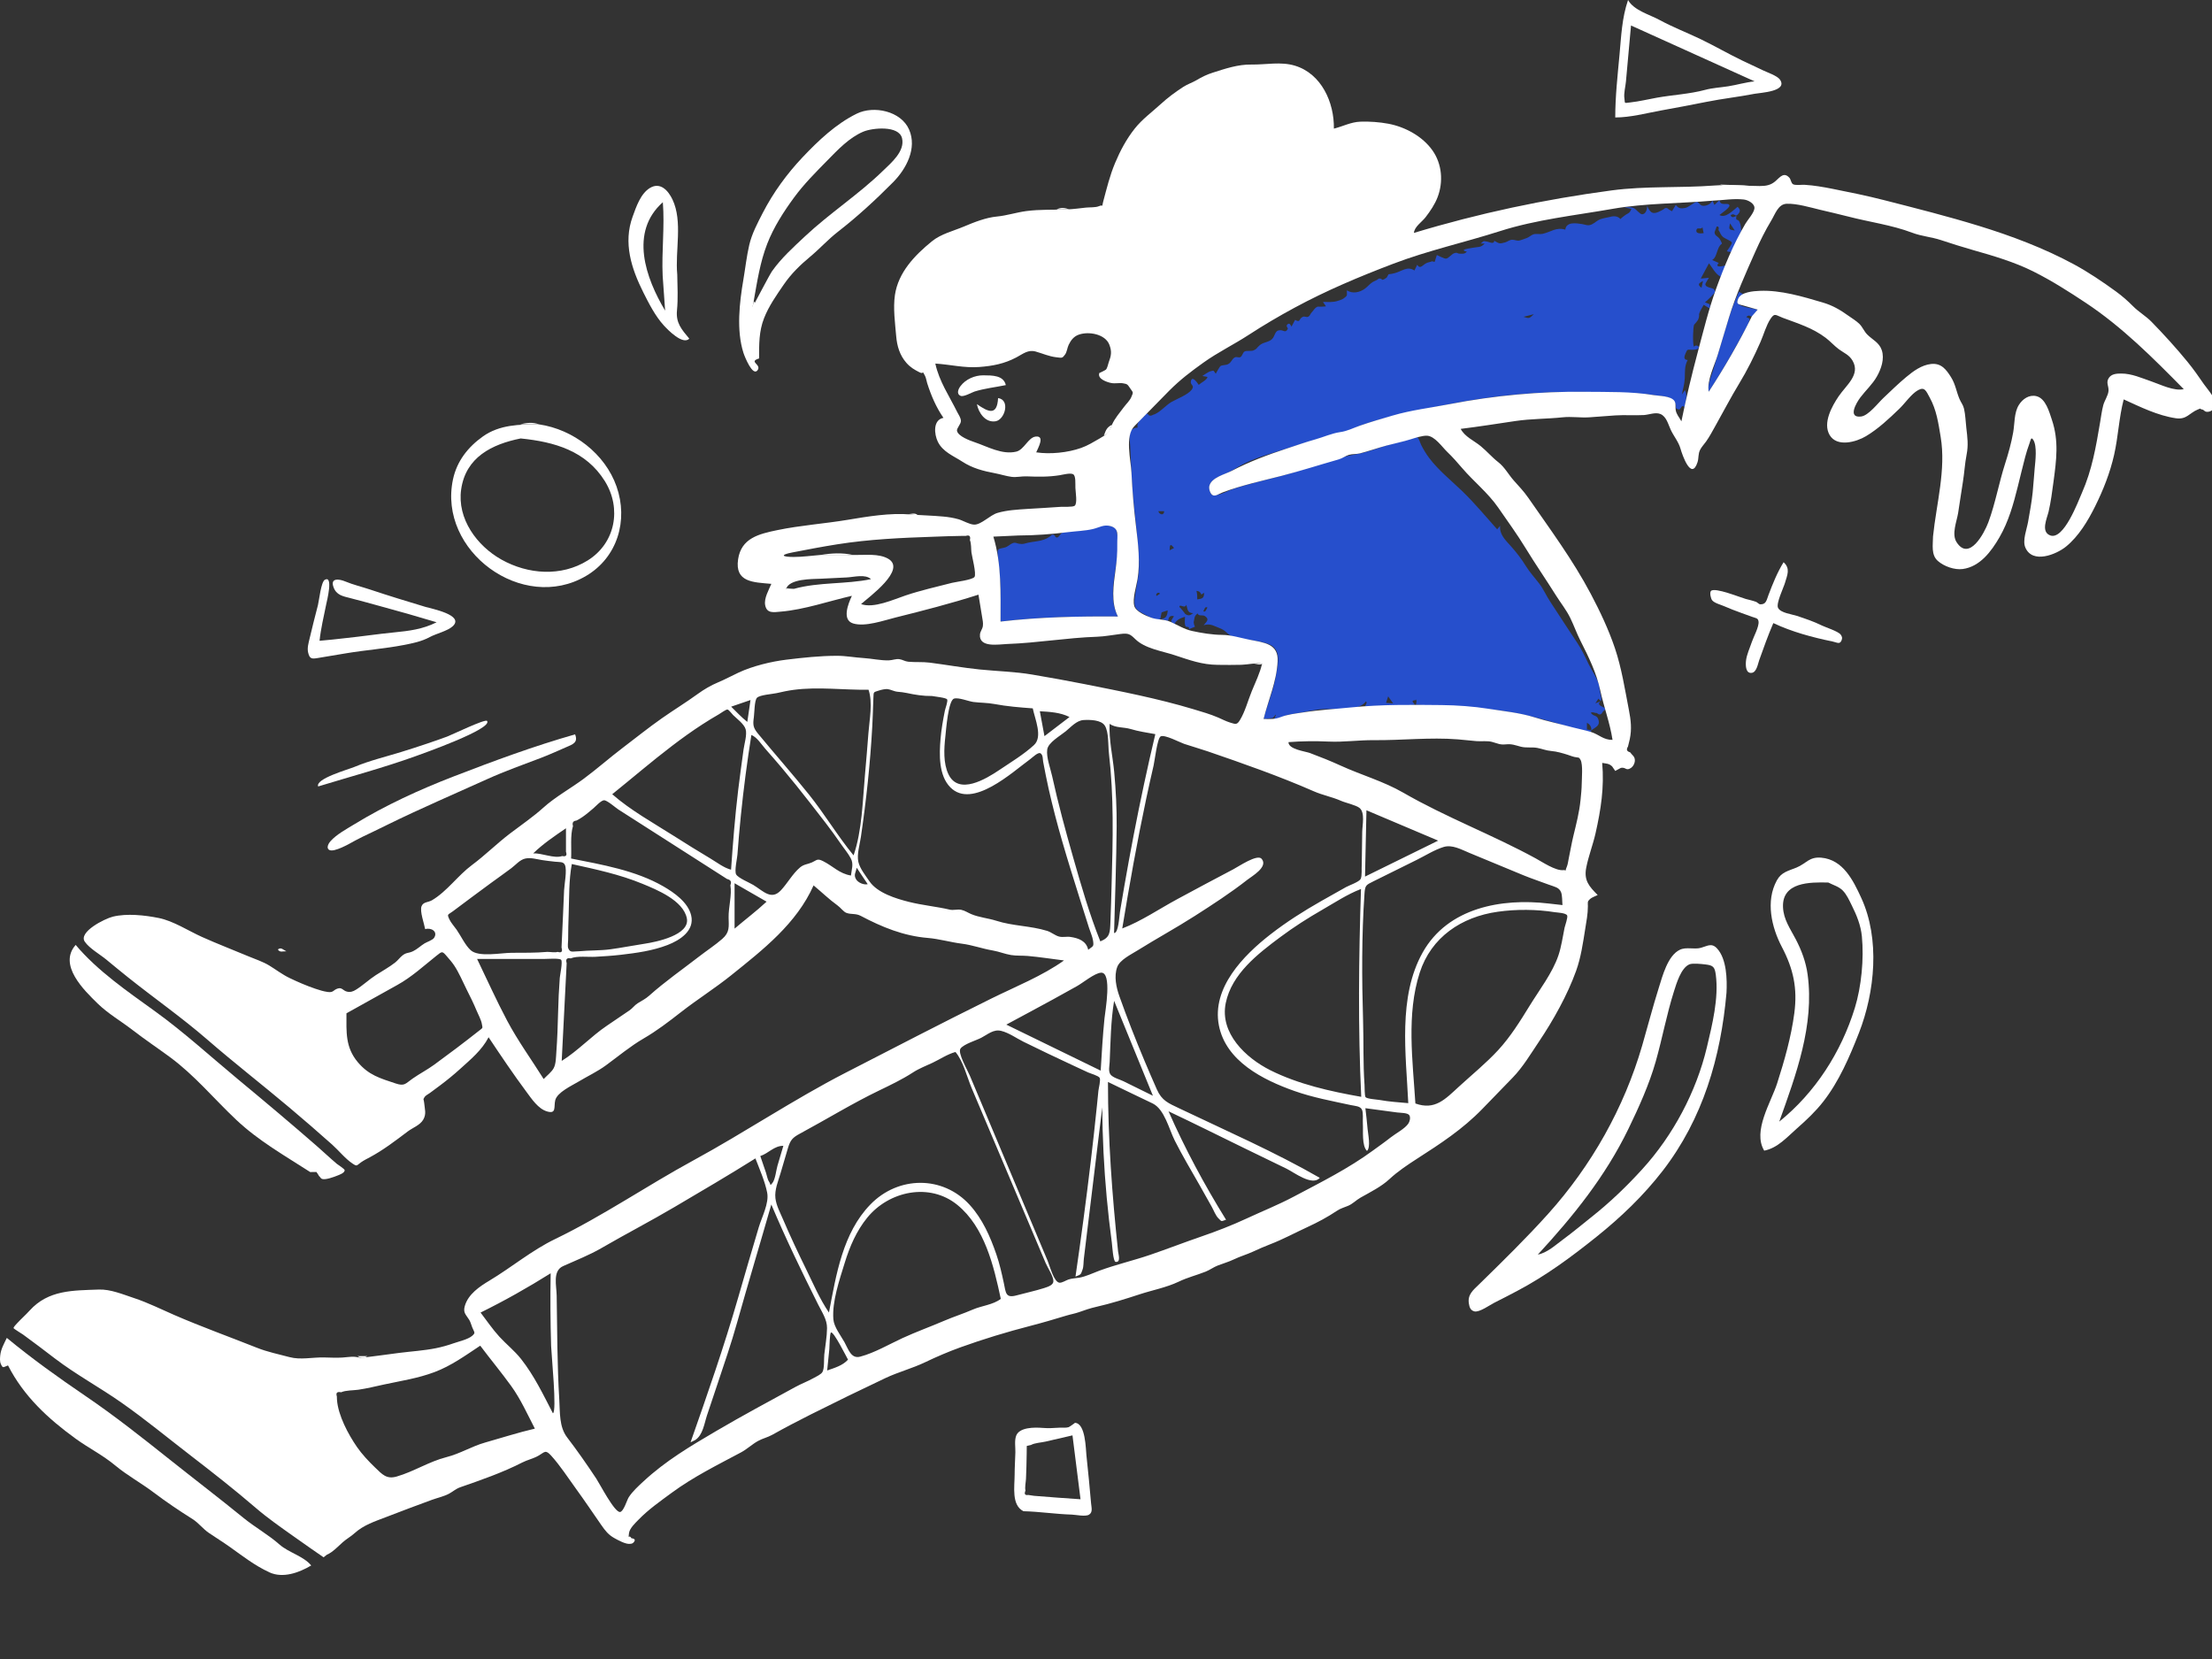 <svg width="1024" height="768" viewBox="0 0 1024 768" fill="none" xmlns="http://www.w3.org/2000/svg">
<rect x="0" y="0" width="1024" height="768" fill="#333333" stroke="none"/>
<g clip-path="url(#clip0)">
<path fill-rule="evenodd" clip-rule="evenodd" d="M796.003 92.665C796.365 95.792 800.247 93.404 800.61 95.099C800.839 96.164 796.843 98.807 795.981 99.535C798.765 101.213 802.319 97.347 804.406 95.727C805.481 96.894 805.845 97.507 804.857 98.842C803.115 101.199 803.194 98.076 801.122 99.716C801.985 101.166 802.743 100.335 803.839 99.945C803.362 102.735 804.431 100.969 805.268 102.736C805.948 104.173 805.865 105.235 806.068 106.84C805.084 109.1 804.101 111.361 803.117 113.621C801.934 116.34 802.286 117.214 799.392 116.305C799.718 115.741 801.883 112.983 801.707 112.305C801.507 111.53 798.546 110.458 797.764 109.807C796.388 108.662 796.403 107.68 795.525 106.45C795.874 105.306 795.603 104.771 794.71 104.848L793.724 107.499C793.806 109.38 795.395 109.204 796.332 111.001C797.768 113.751 796.964 112.128 795.791 114.341C794.639 116.515 794.51 119.29 792.616 120.383C793.634 120.83 794.651 121.277 795.669 121.723C793.293 124.331 798.235 123.061 799.052 122.808C798.216 124.583 797.38 126.358 796.545 128.133C794.04 126.731 792.804 124.073 791.136 121.878L787.326 128.96C788.59 128.843 789.854 128.727 791.116 128.61C790.94 128.943 789.322 131.227 789.46 131.735C790.025 133.806 794.325 132.638 793.85 135.347C793.788 135.694 789.934 139.581 789.273 139.956C791.21 140.826 792.086 140.465 791.392 142.75L788.694 141.119C787.928 142.494 787.041 143.837 786.553 145.343C786.646 146.328 786.471 147.261 786.025 148.143C785.495 148.932 784.898 149.668 784.234 150.35C783.708 151.735 783.539 159.295 784.173 160.528C785.587 158.701 788.748 161.926 783.413 161.926C781.077 161.926 781.234 161.44 780.341 163.492C779.639 165.107 779.259 166.516 781.25 166.671C779.753 169.62 780.073 171.892 779.938 175.035C779.828 177.581 779.114 180.112 778.585 182.61C779.059 181.929 779.533 181.249 780.007 180.568C781.284 183.292 780.311 185.586 779.704 188.501C778.378 186.75 778.216 189.874 777.082 189.551C774.769 188.891 776.501 188.405 775.561 186.888C774.746 185.574 774.831 185.197 773.325 184.394C771.327 183.329 767.825 183.289 765.565 182.913C761.765 182.279 757.96 182.12 754.116 181.953C739.726 181.329 725.386 181.169 710.998 181.96C697.761 182.688 684.203 184.544 671.223 187.058C657.404 189.734 643.888 192.202 630.504 196.729C627.918 197.604 625.329 199.429 622.744 200.07C620.291 200.679 617.833 200.671 615.276 201.559C609.153 203.685 602.818 205.297 596.648 207.326C589.999 209.513 582.803 211.337 576.475 214.364C573.727 215.679 571.232 217.462 568.484 218.794C565.896 220.049 561.544 221.194 560.177 224.092C559.644 225.222 559.735 226.041 560.066 227.212C560.73 229.562 561.254 229.308 563.058 229.149C565.568 228.927 568.816 226.974 571.253 226.206C577.925 224.104 584.677 222.421 591.462 220.737C603.647 217.712 615.88 212.356 627.904 210.261C635.035 209.019 641.791 205.641 648.961 204.365C650.534 204.086 655.088 201.841 656.379 202.617C656.721 202.822 657.559 205.286 657.854 205.875C658.913 207.991 660.127 210.034 661.549 211.929C665.835 217.643 671.584 222.245 676.715 227.169C682.576 232.794 687.669 238.999 693.078 245.037C693.548 244.492 694.017 243.947 694.486 243.403C693.991 247.216 696.847 249.966 699.182 252.555C701.953 255.631 704.182 258.522 706.367 262.029C708.16 264.905 710.454 267.423 712.48 270.043C714.472 272.621 715.798 275.732 717.631 278.51C721.839 284.891 725.98 291.395 730.224 297.69C732.222 300.653 733.8 303.987 735.381 307.36C736.636 310.037 740.412 315.511 740.412 318.108C740.141 319.38 742.899 327.032 739.951 323.426C739.481 324.154 739.01 324.882 738.538 325.61C739.345 325.272 740.15 324.934 740.957 324.596C738.509 326.813 743.081 327.098 743.182 328.337C742.774 328.73 742.367 329.123 741.96 329.516C741.264 330.95 740.358 331.136 739.245 330.074C738.018 330.149 737.773 329.463 736.405 329.92C737.711 331.959 739.394 330.67 740.056 333.488C740.638 335.971 738.793 336.504 736.844 337.972L736.723 338.064L736.68 338.211C736.255 339.481 735.05 338.94 733.708 338.663C730.498 338.002 726.951 336.735 723.825 335.76C717.068 333.653 710.259 331.877 703.273 330.436C687.333 327.147 671.521 327.302 655.436 326.262C655.859 324.5 655.862 324.655 655.36 323.563C656.004 324.963 652.119 323.135 655.047 326.228C647.573 327.45 639.5 326.531 631.92 326.938C632.273 326.152 633.084 325.248 632.326 324.679C628.737 329.868 616.745 327.643 610.817 328.386C607.337 328.823 603.898 329.66 600.429 330.211L598.969 330.44C597.751 330.634 596.533 330.846 595.343 331.168C593.81 331.581 591.256 333.278 589.803 332.884C591.93 328.596 589.477 332.308 589.143 332.357C588.133 332.506 586.394 332.846 584.943 332.846C586.597 326.205 589.434 320.086 590.577 313.246C591.29 308.982 593.248 302.114 589.032 299.092C586.722 297.436 582.936 297.077 580.261 296.514C577.329 295.897 572.206 295.922 569.655 294.265C567.663 292.97 567.242 291.78 564.633 290.79C561.623 289.648 560.235 288.514 557.194 289.437C558.431 287.888 560.164 286.758 557.736 285.175C556.741 284.528 554.791 285.399 554.442 283.983C552.64 285.256 553.067 286.284 552.585 288.029C552.629 288.767 552.823 289.471 553.169 290.139C552.215 290.523 551.262 290.907 550.308 291.291C550.914 289.662 549.135 290.633 548.78 289.832C548.251 288.635 548.565 286.808 548.565 285.509C546.599 286.13 544.543 286.898 543.683 288.944C541.276 287.509 542.232 287.411 543.466 285.258C541.445 284.78 541.017 285.82 540.71 287.494C539.644 287.164 538.576 286.835 537.51 286.506C539.914 286.489 540.491 284.611 540.548 282.571C539.613 282.875 538.678 283.18 537.742 283.484C537.55 284.471 537.358 285.458 537.166 286.445C535.693 287.693 531.861 285.439 530.618 284.794C526.284 282.547 524.698 281.897 525.309 276.791C525.82 272.511 526.951 268.21 527.202 263.908C527.481 259.129 526.923 254.018 526.504 249.254C525.692 240.035 524.385 230.95 523.927 221.693C523.68 216.681 523.404 211.668 523.207 206.653C523.051 202.667 521.675 198.281 526.648 197.927C526.04 195.997 527.861 193.765 529.74 192.708C530.397 191.211 531.115 191.077 531.896 192.308C532.574 192.521 533.204 192.421 533.787 192.006C536.525 191.385 539.809 187.5 542.267 186.099C544.677 184.726 549.932 182.73 551.653 180.418C553.317 178.181 550.8 178.433 551.309 176.383C552.003 173.581 554.532 177.605 554.92 178.165C555.765 177.316 558.993 175.724 558.955 174.49C558.164 174.349 557.374 174.208 556.583 174.067C557.447 173.568 559.364 172.078 560.369 171.881C562.077 171.546 561.436 171.113 562.805 172.996C563.281 172.258 564.439 169.833 565.164 169.342C565.51 169.107 567.566 168.951 567.997 168.799C570.235 168.008 570.009 166.267 571.654 165.439C572.452 165.038 573.434 165.654 574.104 165.362C575.174 164.894 575.177 163.297 576.148 162.718C576.988 162.216 579.118 162.633 580.121 162.268C581.783 161.661 581.71 161.096 582.95 159.988C584.689 158.435 586.29 158.66 588.227 157.483C590.235 156.263 589.927 153.516 591.749 152.992C594.182 152.293 594.805 154.597 596.128 152.321C596.426 151.81 595.076 151.046 595.923 150.226C596.967 149.216 597.399 150.421 597.878 151.206L599.53 148.089C602.178 149.539 601.066 147.669 603.087 146.673C603.984 146.231 604.723 147.104 605.706 146.57C606.429 146.178 606.554 145.324 607.073 144.795C608.071 143.778 608.623 142.382 610.169 141.898C609.61 142.072 614.19 141.94 613.781 141.744C613.336 141.09 612.89 140.436 612.444 139.782C614.841 139.782 616.934 140.02 619.253 139.3C620.074 139.046 621.357 138.654 622.04 138.132C623.917 136.697 623.494 137.047 623.494 134.411C626.083 136.059 629.379 135.483 631.934 133.572C633.268 132.574 634.123 131.38 635.586 130.478C636.214 130.153 636.853 129.849 637.501 129.567C638.313 128.727 639.126 128.719 639.941 129.544C641.093 129.235 641.08 129.022 641.973 128.463C642.229 127.957 642.501 127.46 642.793 126.973C643.751 126.873 644.695 126.7 645.627 126.454C649.244 125.481 651.428 123.067 654.785 125.206C655.214 124.331 655.644 123.455 656.072 122.579C657.501 124.811 658.478 122.679 660.374 121.775C661.169 121.396 662.201 121.302 662.919 120.956L664.133 121.243C664.476 120.183 664.818 119.123 665.16 118.063C665.851 118.332 668.59 119.803 669.413 119.725C670.593 119.614 672.003 117.617 673.146 117.24C674.89 116.665 674.265 117.425 675.978 117.437C677.295 117.446 677.916 117.633 679.054 116.527C675.208 115.528 680.06 115.057 681.681 114.719C684.206 114.193 685.507 114.755 687.261 112.76H685.44C687.237 111.125 686.632 111.702 688.524 111.862C689.12 111.911 691.712 113.334 691.717 111.436C694.162 112.877 694.189 112.88 696.71 112.23C697.826 111.942 698.776 111.005 700.003 110.983C701.2 110.962 702.058 111.503 703.126 111.387C703.765 111.319 706.002 110.48 706.758 110.205C707.957 109.768 708.747 108.835 709.894 108.474C711.156 108.075 712.762 108.549 714.088 108.258C718.031 107.39 720.345 105.03 724.614 106.308C725.07 102.487 729.832 103.337 732.395 103.731C734.179 104.006 735.088 104.728 736.935 103.854C738.439 103.143 739.296 102.015 740.97 101.447C742.254 101.011 743.984 100.694 745.325 100.416C746.154 100.154 747.001 100.07 747.866 100.165C748.735 100.287 749.464 100.665 750.051 101.298L750.16 101.423C750.293 101.108 752.313 99.611 752.081 99.796C753.589 98.589 754.296 99.05 755.223 96.7L751.991 96.018C753.655 95.906 754.905 95.714 756.385 96.361C757.408 96.808 759.127 99.177 760.152 99.179C762.005 99.181 762.653 96.57 762.469 95.211C764.024 98.832 765.351 99.435 768.843 97.584C769.253 97.366 769.664 97.149 770.074 96.931C770.905 96.06 771.731 96.076 772.553 96.98L774.017 97.777C774.604 96.8 775.19 95.824 775.778 94.847C777.024 96.563 778.208 96.647 780.24 96.246C781.641 95.969 784.517 93.43 785.55 93.431C786.149 93.431 786.914 94.891 787.913 95.176C789.566 95.65 792.135 94.458 792.724 92.876C793.037 93.536 793.35 94.197 793.662 94.858C794.443 94.128 795.227 93.4 796.003 92.665ZM736.67 338.052L736.667 338.108L736.723 338.064L736.724 338.062L736.67 338.052ZM734.641 334.607V337.682L735.682 337.872L736.67 338.052L736.68 337.884C736.724 336.405 735.966 335.309 734.641 334.607ZM642.621 322.373C642.296 323.369 641.972 324.366 641.648 325.362C642.741 325.451 643.835 325.54 644.929 325.63C644.159 324.544 643.39 323.459 642.621 322.373ZM514.194 243.579C516.585 244.277 516.552 244.192 517.032 246.404C519.763 258.994 511.313 273.434 517.517 285.402C499.381 285.255 481.208 285.617 463.178 287.742C463.178 280.886 463.403 274.045 462.885 267.2C462.65 264.093 462.299 260.997 461.982 257.898C461.581 253.965 461.708 254.195 464.927 253.518C466.618 253.162 467.223 252.09 468.839 251.437C470.052 250.946 470.596 251.55 471.792 251.718C473.931 252.02 473.957 251.661 475.917 251.243C480.124 250.346 483.697 250.666 487.021 247.525C488.744 247.376 488.186 248.972 489.387 248.816C490.26 248.702 490.816 247.072 491.707 246.683C494.478 245.47 499.091 245.766 502.123 245.387C505.22 245.001 507.961 243.604 510.926 243.19C512.147 243.02 513.037 243.241 514.194 243.579ZM549.178 279.915C548.593 282.092 546.025 279.258 545.985 280.966L545.988 281.121L545.993 281.083C546.128 280.791 548.725 284.228 548.572 284.113C549.967 285.164 550.78 285.065 552.361 283.859C549.531 283.752 549.843 282.006 549.178 279.915ZM557.064 282.991C558.097 283.559 558.413 282.106 558.948 281.219C557.794 280.644 557.624 281.982 557.064 282.991ZM553.867 273.52C554.269 274.934 554.24 276.018 554.24 277.478C556.629 277.14 557.38 276.966 557.424 274.425L556.147 275.228C555.477 273.901 555.329 273.798 553.867 273.52ZM535.379 275.887C535.92 275.539 536.461 275.19 537.002 274.841C536.204 273.693 534.785 275.058 535.379 275.887ZM541.421 254.761C542.111 254.399 542.803 254.037 543.493 253.675C541.701 251.39 541.57 252.157 541.421 254.761ZM538.924 236.637H536.208C536.74 238.383 538.924 238.759 538.924 236.637ZM805.027 135.055C805.647 135.417 806.268 135.779 806.888 136.14C805.276 137.609 803.294 139.09 804.864 140.812C806.111 142.179 811.933 142.831 813.677 143.329C813.072 144.025 811.825 145.927 811 146.406C810.346 146.785 809.749 145.284 808.431 146.779C810.617 147.913 810.031 147.054 809.463 149.459C809.128 150.878 807.929 152.402 807.254 153.675C805.609 156.772 803.926 159.849 802.201 162.902C798.662 169.163 794.936 175.32 791.021 181.354C790.361 177.946 792.249 174.127 793.228 170.839C794.46 166.701 795.694 162.565 796.934 158.43C799.327 150.462 801.475 142.577 805.027 135.055ZM710.04 145.452C708.271 145.903 707.112 146.197 705.283 146.663C707.94 147.509 707.94 147.509 710.04 145.452ZM788.365 130.093C786.109 131.149 785.868 131.916 787.693 133.208C787.91 132.203 788.069 131.466 788.365 130.093ZM788.091 105.104C787.785 106.445 785.888 105.155 785.468 106.135C784.506 108.377 787.564 108.073 788.666 107.938C788.475 106.993 788.282 106.049 788.091 105.104ZM800.875 103.402C800.271 106.269 800.271 106.269 803.067 106.7C802.333 105.596 801.718 104.67 800.875 103.402ZM750.16 101.423L750.155 101.454C750.157 101.471 750.174 101.48 750.208 101.477L750.16 101.423Z" fill="#2357F5" fill-opacity="0.788"/>
<path fill-rule="evenodd" clip-rule="evenodd" d="M396.602 401.715C396.178 403.898 395.118 404.926 396.229 406.931C397.172 408.634 399.876 409.749 401.691 409.318L396.602 401.715ZM347.428 324.069L338.475 327.138C340.922 329.539 343.254 332.063 345.952 334.195L347.428 324.069ZM495.107 331.929C490.837 329.777 486.054 329.534 481.373 329.258C482.084 333.101 482.797 336.945 483.51 340.788C487.375 337.835 491.242 334.882 495.107 331.929ZM392.574 629.424C391.722 627.915 385.91 616.256 384.702 616.855C384.061 617.172 384.011 623.663 383.917 624.586C383.584 627.87 383.25 631.153 382.917 634.437C386.355 633.223 390.027 632.216 392.574 629.424ZM351.966 535.17C352.845 537.746 353.725 540.323 354.604 542.9C355.022 544.125 355.267 545.932 356.007 547.013C356.968 548.415 356.243 549.24 357.526 547.705C358.904 546.056 359.316 541.658 359.914 539.638C360.823 536.569 361.731 533.502 362.639 530.434C358.358 530.398 355.763 533.923 351.966 535.17ZM262.004 383.43C256.74 387.028 251.411 390.597 246.831 395.069C250.86 394.818 256.47 397.59 260.265 396.288C262.017 396.662 262.596 395.997 262.004 394.291V390.747V383.43ZM340.056 408.882V429.889C344.971 425.701 350.144 421.811 354.873 417.407C349.934 414.565 344.996 411.724 340.056 408.882ZM515.757 463.313C514.206 472.665 514.12 482.289 513.695 491.753C513.62 493.433 512.973 495.962 514.092 497.433C515.215 498.908 518.414 499.725 520.04 500.513C524.615 502.731 529.159 505.012 533.721 507.257C527.733 492.609 521.745 477.961 515.757 463.313ZM631.908 405.8C643.194 400.252 654.481 394.704 665.768 389.155C654.702 384.47 643.635 379.786 632.57 375.101C632.349 385.334 632.128 395.568 631.908 405.8ZM515.733 431.921C517.796 432.069 518.122 424.212 518.463 422.134C519.113 418.19 519.779 414.249 520.462 410.31C521.829 402.436 523.265 394.574 524.777 386.727C527.801 371.035 531.136 355.402 534.832 339.855C530.86 339.139 527.211 338.624 523.332 337.468C520.199 336.534 516.468 337.042 513.671 335.1C513.308 342.385 515.127 350.13 515.8 357.415C516.58 365.844 516.999 374.229 516.93 382.696C516.794 399.105 516.171 415.518 515.733 431.921ZM255.951 654.24C257.907 653.719 255.244 626.906 255.125 623.039C254.785 611.844 254.719 600.641 254.919 589.443C244.381 596.051 233.598 602.137 222.466 607.626C225.327 611.337 228.008 615.339 231.174 618.793C234.436 622.35 238.178 625.265 241.201 629.096C247.287 636.811 251.456 645.569 255.951 654.24ZM509.538 495.622C510.028 487.557 510.482 479.509 511.296 471.468C511.643 468.046 514.95 449.863 509.655 450.29C506.643 450.533 501.36 454.941 498.598 456.486C494.95 458.526 491.297 460.56 487.631 462.569C480.397 466.533 473.115 470.409 465.855 474.326C480.416 481.425 494.977 488.524 509.538 495.622ZM478.1 327.923C472.069 327.473 466.239 327.025 460.29 325.902C457.082 325.296 453.874 325.38 450.649 324.971C448.339 324.678 443.824 322.781 441.672 323.402C438.968 324.182 437.986 337.733 437.614 341.134C437.015 346.612 436.611 353.258 439.058 358.404C443.774 368.324 456.481 360.581 462.663 356.42C467.962 352.852 473.965 349.239 478.665 344.908C482.828 341.071 479.091 332.881 478.1 327.923ZM509.377 435.798C513.921 433.96 513.849 431.652 514.047 426.898C514.287 421.122 514.427 415.339 514.592 409.56C514.886 399.262 515.164 388.959 515.072 378.655C514.983 368.59 514.49 358.541 513.338 348.538C512.931 345.001 513.336 338.96 511.472 335.943C509.771 333.191 504.491 333.162 501.61 333.332C498.362 333.523 495.731 336.608 493.334 338.558C490.679 340.719 485.224 343.761 484.789 346.983C484.301 350.581 486.278 355.715 487.044 359.205C489.845 371.942 493.253 384.554 496.843 397.088C500.567 410.092 504.341 423.227 509.377 435.798ZM393.929 405.31C394.222 402.448 395.287 400.058 393.847 397.332C392.61 394.988 390.596 392.633 389.083 390.414C384.753 384.058 379.897 377.97 375.18 371.898C370.86 366.337 366.434 360.835 361.906 355.442C359.384 352.439 356.784 349.501 354.2 346.551C352.307 344.392 350.513 341.358 347.836 340.228C345.863 352.625 344.233 365.076 342.961 377.565C342.347 383.602 341.817 389.648 341.372 395.7C341.246 397.408 339.921 403.177 340.768 404.768C341.659 406.439 347.104 408.675 348.771 409.699C353.431 412.563 357.052 416.878 361.484 412.17C364.535 408.928 366.992 404.358 370.402 401.529C372.179 400.055 373.852 400.124 375.845 399.249C378.162 398.233 378.235 397.254 381.004 398.637C385.669 400.966 388.503 404.408 393.929 405.31ZM160.38 469.095C160.38 477.678 159.793 484.734 165.611 491.682C170.695 497.754 175.978 499.159 183.129 501.555C187.34 502.965 187.634 501.665 191.046 499.283C194.289 497.021 197.82 495.206 201.018 492.872C207.911 487.842 214.799 482.654 221.498 477.363C223.75 475.584 223.418 476.191 223.076 474.056C222.763 472.111 221.367 469.635 220.604 467.785C219.224 464.438 217.598 461.199 215.971 457.966C214.124 454.298 212.515 450.314 210.221 446.894C209.269 445.475 208.139 444.191 207.028 442.897C204.689 440.172 204.772 440.273 201.975 442.5C196.07 447.203 190.576 452.294 183.93 455.971C176.067 460.323 168.223 464.704 160.38 469.095ZM338.429 402.61C339.282 390.288 340.244 378.034 341.721 365.768C342.48 359.47 343.363 353.189 344.222 346.904C344.572 344.345 345.922 340.05 345.17 337.564C344.431 335.117 341.169 332.788 339.379 331.018C338.898 330.542 337.419 328.545 336.783 328.455C336.102 328.36 333.539 330.237 332.8 330.66C330.186 332.159 327.619 333.735 325.091 335.375C320.327 338.466 315.711 341.783 311.194 345.224C301.722 352.439 292.689 360.203 283.418 367.671C291.912 375.115 302.367 380.896 311.864 386.925C317.479 390.49 323.123 394.016 328.84 397.415C331.739 399.137 335.101 401.77 338.429 402.61ZM222.315 622.952C215.456 627.487 208.906 632.274 201.149 635.184C193.427 638.082 185.795 639.197 177.814 640.919C173.789 641.788 170.006 642.738 165.898 643.346C163.596 643.686 160.033 643.555 157.934 644.527C156.065 644.129 155.399 644.766 155.938 646.439C155.958 646.959 155.978 647.479 155.998 647.999C156.527 655.232 161.176 663.936 165.231 669.816C167.598 673.25 170.614 676.445 173.611 679.331C176.995 682.59 178.946 684.888 183.663 683.523C191.614 681.221 198.631 676.588 206.69 674.545C213.065 672.929 218.36 669.542 224.577 667.789C232.244 665.627 239.831 663.163 247.604 661.357C244.132 654.655 241.027 647.677 236.582 641.538C232.023 635.238 226.996 629.184 222.315 622.952ZM264.382 397.434C278.726 400.289 294.273 402.932 307.111 410.337C312.121 413.227 318.472 417.694 319.939 423.671C321.693 430.815 314.797 435.24 309.037 437.47C302.121 440.147 294.593 441.173 287.265 442.017C283.386 442.464 279.489 442.708 275.592 442.929C272.438 443.109 267.089 442.416 264.206 443.666C262.4 443.306 261.774 444.038 262.328 445.863C262.294 446.518 262.261 447.174 262.228 447.829L261.929 453.719C261.73 457.641 261.531 461.564 261.331 465.486C260.898 474.03 260.464 482.575 260.031 491.119C267.544 486.464 273.599 479.799 280.942 474.833C284.433 472.472 287.899 470.106 291.376 467.753C292.834 466.767 293.725 465.384 295.16 464.465C297.063 463.246 298.75 462.513 300.535 460.916C307.825 454.396 315.932 448.76 323.664 442.775C327.176 440.055 331.021 437.555 334.363 434.638C337.863 431.582 337.379 429.066 337.293 424.673C337.203 420.022 338.91 414.247 338.118 409.762C338.783 408.24 338.272 407.293 336.587 406.921C335.461 406.201 334.336 405.481 333.21 404.761C330.965 403.325 328.72 401.889 326.475 400.454C317.544 394.743 308.614 389.031 299.683 383.32C295.222 380.467 290.761 377.614 286.299 374.761C285.053 373.965 280.989 370.365 279.591 370.471C278.165 370.579 275.691 373.363 274.622 374.249C272.982 375.607 271.39 377.036 269.618 378.225C268.735 378.837 267.813 379.383 266.853 379.864C265.318 380.012 264.785 380.855 265.252 382.392C263.904 386.716 264.645 392.892 264.382 397.434ZM463.294 601.28C460.046 586.095 455.857 568.114 443.188 557.785C430.339 547.309 411.554 551.357 401.503 563.659C396.469 569.821 393.348 577.106 391.03 584.655C388.65 592.403 385.143 602.498 385.785 610.692C386.066 614.284 389.144 618.145 390.903 621.279C392.718 624.516 393.923 629.157 398.201 628.036C404.834 626.297 411.58 622.305 417.787 619.448C424.065 616.557 430.675 614.179 437.185 611.387C441.507 609.534 445.994 608.124 450.305 606.244C454.393 604.463 459.787 604.033 463.294 601.28ZM655.225 510.837C664.285 514.08 668.994 508.889 675.369 503.045C681.408 497.509 687.951 492.185 693.512 486.168C699.248 479.964 703.782 472.632 708.192 465.466C712.65 458.224 718.676 450.402 721.421 442.336C722.817 438.233 723.413 433.687 724.293 429.446C724.505 428.425 725.926 424.626 725.475 423.767C724.853 422.586 720.897 422.461 719.811 422.289C711.166 420.922 702.005 420.854 693.334 422.076C676.557 424.44 662.526 433.849 657.223 450.301C651.007 469.587 653.994 491.023 655.225 510.837ZM596.482 343.555C596.342 346.894 604.346 347.822 606.421 348.601C611.215 350.399 615.982 352.298 620.637 354.426C630.224 358.808 640.447 361.663 649.627 366.961C669.416 378.382 690.899 386.433 710.891 397.357C714.006 399.06 720.093 403.161 723.651 402.814C725.542 402.63 724.133 404.152 725.36 401.146C725.801 400.064 725.948 398.657 726.195 397.498C726.936 394.025 727.509 390.52 728.341 387.066C729.71 381.381 731.108 376.107 731.685 370.264C731.93 367.788 732.198 365.315 732.227 362.825C732.257 360.301 732.838 353.977 731.699 351.792C730.943 350.343 730.792 350.84 728.904 350.431C727.822 350.197 726.687 349.71 725.644 349.385C723.195 348.623 720.744 347.891 718.176 347.667C715.639 347.445 714.02 346.673 711.641 346.225C709.145 345.755 706.581 346.325 704.038 345.669C701.293 344.96 699.983 344.313 697.115 344.584C694.334 344.846 693.534 344.23 690.811 343.472C688.538 342.84 685.83 343.282 683.461 343.09C680.594 342.856 677.736 342.498 674.867 342.271C661.967 341.25 648.914 342.764 635.984 342.644C628.953 342.579 622.073 343.617 615.052 343.296C608.916 343.016 602.573 343.082 596.482 343.555ZM630.041 411.544C623.766 413.934 617.947 417.816 612.129 421.159C605.42 425.014 598.999 429.11 592.79 433.733C582.351 441.507 570.169 450.828 567.421 464.393C564.602 478.315 576.692 489.722 588.027 495.418C600.954 501.913 615.993 505.272 630.153 507.753C628.639 475.704 628.995 443.602 630.041 411.544ZM442.309 486.996C438.502 488.048 435.279 490.301 431.747 491.968C428.584 493.461 425.523 494.587 422.568 496.509C417.753 499.642 412.171 502.324 407.137 504.747C394.681 510.74 382.588 518.183 370.256 524.825C366.988 526.586 365.917 527.698 364.81 531.322C363.608 535.258 362.475 539.221 361.317 543.171C360.237 546.855 358.513 550.794 358.967 554.683C359.363 558.066 361.113 561.257 362.432 564.343C365.754 572.109 369.355 579.751 373.076 587.332C376.415 594.138 379.462 601.359 383.748 607.615C387.079 590.241 390.068 570.774 402.981 557.535C415.884 544.306 436.469 544.119 448.903 557.775C454.81 564.262 458.405 572.432 461.231 580.641C462.715 584.954 463.712 589.349 464.667 593.803C465.687 598.561 465.436 601.086 470.686 599.644C474.855 598.499 479.275 597.585 483.362 596.279C485.482 595.602 487.55 594.841 487.646 593.166C487.768 591.051 484.92 586.72 484.079 584.73C479.736 574.459 475.392 564.187 471.048 553.916C466.331 542.763 461.613 531.61 456.894 520.458C454.54 514.893 452.185 509.329 449.83 503.765C447.682 498.693 445.893 491.161 442.309 486.996ZM630.394 400.263C630.464 395.192 630.548 390.121 630.614 385.049C630.654 382.027 632.001 376.183 629.369 374.024C627.737 372.686 622.896 371.66 620.832 370.744C616.759 368.938 612.349 368.132 608.252 366.338C592.206 359.309 575.507 353.455 558.986 347.79C555.424 346.568 551.783 345.568 548.197 344.365C546.261 343.716 539.09 339.902 537.299 340.9C535.73 341.773 534.547 352.173 534.045 354.332C532.856 359.444 531.719 364.569 530.627 369.703C526.386 389.635 522.829 409.707 519.521 429.813C528.309 426.476 536.732 420.694 545.035 416.224C553.66 411.581 562.255 406.949 570.939 402.413C573.39 401.132 582.013 395.246 584.031 397.556C587.268 401.263 579.555 405.611 577.53 407.199C569.698 413.342 561.424 418.697 553.048 424.055C544.369 429.609 535.337 434.515 526.613 439.967C523.464 441.935 518.437 444.331 517.199 447.655C515.607 451.931 516.756 457.128 518.206 461.213C521.766 471.252 525.665 481.167 529.788 490.987C531.663 495.452 533.586 499.897 535.545 504.325C537.878 509.599 540.939 510.714 546.022 513.141C567.676 523.481 590.168 533.294 610.967 545.259C607.486 549.271 599.002 542.683 595.567 541.015C589.205 537.925 582.837 534.845 576.48 531.746C564.637 525.973 552.854 520.085 540.944 514.451C548.577 531.812 557.585 548.539 567.573 564.654C565.051 565.508 565.666 565.553 564.083 564.036C562.75 562.759 561.855 560.257 560.952 558.653C559.085 555.34 557.243 552.014 555.362 548.709C551.46 541.85 547.416 535.095 543.853 528.049C541.173 522.751 539.097 513.489 533.589 510.818C526.726 507.488 519.772 504.247 512.909 500.87C512.909 527.265 514.806 553.074 517.59 579.306C517.731 580.629 518.999 584.533 516.442 584.151C515.289 583.978 514.9 576.74 514.698 575.229C513.768 568.3 512.979 561.354 512.334 554.394C511.049 540.505 510.35 526.56 510.26 512.612C508.613 526.173 506.966 539.734 505.319 553.295L502.978 572.572C502.568 575.947 502.158 579.322 501.748 582.697C501.56 584.248 501.679 586.275 501.134 587.754C500.277 590.081 500.565 589.903 497.878 590.964C500.447 573.305 502.82 555.616 504.919 537.895C505.944 529.248 506.904 520.594 507.789 511.932C508.027 509.603 508.26 507.272 508.488 504.942C508.603 503.754 509.628 499.934 509.059 498.947C508.496 497.969 504.763 496.949 503.688 496.45C501.335 495.358 498.982 494.267 496.631 493.169C488.999 489.602 481.373 486.006 473.825 482.265C470.523 480.628 467.06 478.099 463.469 477.226C459.894 476.357 457.294 478.845 454.237 480.427C451.858 481.658 446.253 483.297 444.664 485.388C443.185 487.334 447.778 495.122 448.985 497.993C452.388 506.093 455.792 514.194 459.196 522.294C466.097 538.718 472.999 555.142 479.901 571.567C481.588 575.581 483.275 579.596 484.962 583.611C486.043 586.184 487.848 593.516 490.471 593.803C491.632 593.93 493.538 592.667 494.66 592.304C496.334 591.763 497.88 591.771 499.56 591.486C502.638 590.964 505.834 589.376 508.857 588.262C516.626 585.398 524.68 583.549 532.512 580.874C540.38 578.187 548.12 575.168 555.957 572.48C563.075 570.04 570.257 567.259 577.095 564.081C584.316 560.724 591.722 557.764 598.758 554.042C611.574 547.263 624.251 540.932 635.575 532.618C638.237 530.663 641.073 528.7 643.707 526.607C646.016 524.77 650.422 522.502 651.994 520.087C652.593 519.166 653.108 517.36 652.408 516.267C651.657 515.093 648.331 515.2 646.777 514.991C641.876 514.333 636.976 513.674 632.076 513.016C632.452 516.239 632.832 519.459 633.105 522.694C633.296 524.977 634.646 531.011 632.826 532.8C630.324 530.422 631.128 523.311 630.904 520.143C630.784 518.45 631.215 515.136 630.457 513.634C629.626 511.988 627.33 512.01 625.249 511.56C616.425 509.651 607.681 508.049 599.142 505.024C584.717 499.915 567.474 491.288 564.252 474.648C560.893 457.301 575.653 442.271 588.08 432.596C595.521 426.804 603.437 421.789 611.624 417.133C615.451 414.958 619.275 412.782 623.126 410.653C624.527 409.879 629.126 408.284 629.865 406.93C630.621 405.545 630.234 401.841 630.394 400.263ZM321.775 666.668C321.075 667.01 320.374 667.352 319.675 667.694C327.46 645.509 335.173 623.424 341.682 600.822C344.824 589.913 348.007 579.015 351.256 568.137C352.659 563.445 356.104 556.983 355.147 552.122C354.111 546.861 351.627 541.265 349.705 536.262C337.402 543.996 324.841 551.333 312.333 558.716C301.12 565.337 289.717 571.225 278.425 577.776C272.639 581.132 266.67 583.399 260.631 586.141C255.724 588.37 257.629 595.183 257.7 599.734C257.948 615.802 257.936 631.927 258.911 647.972C259.266 653.817 258.808 660.528 262.529 665.393C267.288 671.613 271.702 677.954 276.042 684.502C277.668 686.955 284.499 700.236 287.046 699.945C288.709 699.756 290.24 694.378 291.072 693.103C292.865 690.354 295.486 687.989 297.872 685.776C308.176 676.216 319.61 669.482 331.493 662.495C343.566 655.397 355.921 648.79 368.222 642.059C371.001 640.538 373.994 639.441 376.755 637.887C377.846 637.273 380.009 636.298 380.696 635.201C381.723 633.559 381.375 629.01 381.589 627.047C382.027 623.037 382.814 618.871 382.856 614.831C382.897 610.841 380.498 607.412 378.759 603.933C371.125 588.655 363.708 573.34 357.066 557.599C351.829 575.877 346.331 594.069 341.194 612.374C338.512 621.932 335.279 631.334 332.131 640.745C330.524 645.552 328.907 650.355 327.302 655.163C326.052 658.907 325.403 664.389 321.775 666.668ZM431.416 322.201C427.369 322.246 423.701 321.651 419.743 320.806C418.291 320.497 417.015 320.366 415.543 320.236C413.874 320.089 412.358 319.185 410.895 319.008C409.789 318.875 407.858 319.339 406.802 319.693C404.354 320.513 404.432 320.099 404.33 322.941C404.17 327.332 404.05 331.724 403.809 336.111C402.86 353.38 401.026 370.481 398.513 387.583C398.004 391.04 396.58 395.574 397.363 399.007C398.069 402.102 400.743 405.408 402.509 408.004C406.142 413.343 414.698 415.981 420.717 417.495C427.064 419.092 433.654 419.68 439.684 421.104C441.355 421.499 443.273 420.803 445.054 421.199C446.701 421.565 447.98 422.469 449.502 423.123C453.231 424.724 457.397 425.019 461.248 426.255C468.884 428.706 477.06 428.559 484.703 430.913C486.657 431.514 488.345 433.03 490.225 433.549C491.944 434.023 493.714 433.465 495.513 433.73C499.325 434.291 502.879 435.594 503.758 439.686C506.089 437.841 506.413 438.326 506.01 435.472C505.752 433.642 504.733 431.414 504.175 429.65C502.753 425.152 501.323 420.657 499.902 416.159C497.091 407.258 494.297 398.35 491.706 389.383C489.387 381.362 487.279 373.28 485.437 365.136C484.5 360.995 483.717 356.836 482.914 352.673C482.68 351.465 482.912 349.545 481.698 348.741C480.597 348.012 478.027 350.628 476.864 351.471C468.741 357.355 450.11 374.758 439.954 364.492C434.485 358.964 434.805 349.245 435.399 342.103C435.763 337.713 436.534 333.38 437.396 329.064C437.611 327.987 438.928 324.527 438.446 323.76C437.925 322.935 432.503 322.443 431.416 322.201ZM716.835 418.256C718.998 418.498 721.159 418.741 723.321 418.984C723.123 417.237 723.301 414.61 722.64 412.983C721.725 410.734 719.486 410.483 717.023 409.551C713.127 408.078 709.154 406.797 705.301 405.211C696.939 401.77 688.616 398.28 680.249 394.839C676.582 393.33 672.273 390.861 668.291 392.093C663.997 393.423 659.759 396.131 655.745 398.114C651.2 400.36 646.657 402.611 642.115 404.862C639.985 405.918 637.854 406.973 635.724 408.029C632.377 409.687 631.932 409.855 631.668 413.642C630.323 433.014 630.423 453.138 631.009 472.536C631.309 482.435 630.973 492.388 631.683 502.27C631.738 503.03 631.681 507.319 632.157 507.904C632.827 508.728 637.544 509.006 638.671 509.213C643.065 510.016 647.49 510.283 651.93 510.68C650.884 488.148 647.042 461.511 658.613 440.901C670.236 420.195 695.08 415.71 716.835 418.256ZM514.779 196.586C516.082 193.618 518.326 191.112 520.244 188.508C521.281 187.1 523.075 185.417 523.739 183.77C524.684 181.426 524.679 181.928 523.267 179.875C521.932 177.935 521.959 177.789 519.895 177.442C518.157 177.15 516.306 177.646 514.531 177.328C512.736 177.006 507.803 175.494 508.934 172.638C508.885 172.763 511.739 171.356 511.961 171.112C512.678 170.331 512.905 168.666 513.259 167.722C514.399 164.696 514.799 162.737 513.529 159.515C511.631 154.704 504.129 153.28 499.459 154.899C497.124 155.707 495.793 157.421 494.744 159.575C494.077 160.943 493.922 162.92 493.06 164.111C491.76 165.904 491.68 165.705 488.985 165.388C485.554 164.985 482.74 163.667 479.489 162.748C475.948 161.746 473.645 163.784 470.551 165.427C464.965 168.395 459.57 169.425 453.313 169.896C446.345 170.421 439.887 168.741 432.988 168.308C434.778 176.553 439.407 183.247 443.107 190.713C443.757 192.026 444.808 193.368 444.833 194.887C444.859 196.318 442.787 198.265 443.02 199.449C443.519 201.975 449.078 203.997 451.184 204.708C457.141 206.717 463.924 210.65 470.48 209.07C474.075 208.204 476.009 202.528 479.392 202.111C483.93 201.549 480.535 207.393 479.692 209.403C486.133 210.382 494.297 209.552 500.462 207.368C503.552 206.274 506.17 204.641 508.99 203.022C512.502 201.006 513.232 200.452 514.779 196.586ZM402.064 319.296C390.581 319.487 378.93 317.834 367.421 319.353C364.755 319.704 362.124 320.27 359.504 320.872C357.621 321.305 351.64 321.671 350.384 323.071C349.24 324.348 349.232 330.227 348.996 331.884C348.471 335.574 348.611 336.848 350.964 339.701C358.706 349.089 366.769 358.197 374.398 367.689C381.726 376.807 387.741 386.995 395.148 395.984C399.104 384.469 399.341 370.65 400.427 358.576C401.006 352.138 401.533 345.695 402.028 339.251C402.499 333.113 404.101 325.148 402.064 319.296ZM253.435 440.653C254.763 440.653 256.881 441.069 258.172 440.653C259.947 441.218 260.54 440.552 259.953 438.656C259.981 437.993 260.009 437.329 260.038 436.665C260.223 432.388 260.427 428.112 260.625 423.835C260.807 419.925 260.984 416.014 261.138 412.103C261.244 409.433 262.593 402.814 261.514 400.403C260.789 398.782 259.072 399.15 256.983 398.913C254.996 398.688 253.003 398.48 251.027 398.172C248.519 397.781 245.739 396.883 243.187 397.445C240.623 398.01 238.759 400.377 236.747 401.883C233.563 404.264 230.31 406.557 227.099 408.901C221.263 413.163 215.486 417.503 209.699 421.83C207.309 423.616 206.85 422.996 208.015 425.564C208.736 427.15 210.375 428.945 211.373 430.378C213.36 433.232 215.339 437.558 217.888 439.874C221.597 443.244 231.888 441.104 236.815 441.08C242.433 441.052 247.849 441.139 253.435 440.653ZM267.977 440.374C272.849 439.897 277.771 440.103 282.613 439.448C287.877 438.735 293.103 437.68 298.357 436.889C303.595 436.102 319.53 432.917 317.957 425.099C316.295 416.835 304.096 411.885 297.346 409.107C286.804 404.768 275.798 402.445 264.709 399.992C263.318 407.4 263.518 415.353 263.264 422.86C263.126 426.937 263.005 431.019 263.007 435.1C263.007 436.082 262.67 438.12 263.071 439.033C264.013 441.182 265.109 440.374 267.977 440.374ZM251.955 443.924H220.859C225.461 453.45 229.811 463.154 234.772 472.5C239.713 481.81 246.075 490.582 251.681 499.518C253.101 497.973 255.366 496.297 256.331 494.458C257.4 492.424 257.37 489.431 257.545 487.076C257.999 480.964 258.206 474.798 258.36 468.672C258.495 463.307 258.731 457.978 259.143 452.626C259.233 451.452 260.528 445.355 259.787 444.353C259.126 443.461 253.315 443.933 251.955 443.924ZM380.02 256.886C385.266 256.885 390.518 256.819 395.763 256.907C400.523 256.988 406.725 256.159 411.085 258.61C419.968 263.602 402.211 276.423 398.61 279.65C404.432 281.76 413.519 277.572 419.219 275.653C426.267 273.281 433.454 271.688 440.643 269.83C442.439 269.366 450.149 268.457 451.123 267.081C452.089 265.716 449.925 257.481 449.708 255.744C449.505 254.111 449.676 251.565 448.996 250.029C449.413 248.184 448.765 247.537 447.052 248.091C446.46 248.089 445.87 248.086 445.278 248.084C440.904 248.119 436.526 248.322 432.155 248.467C417.131 248.967 402.472 249.634 387.576 251.979C380.651 253.069 373.665 254.41 366.776 255.748C360.977 256.874 361.953 257.819 367.369 257.833C371.605 257.844 375.805 257.215 380.02 256.886ZM810.999 146.406C811.891 145.381 812.785 144.355 813.677 143.329C811.502 142.708 809.327 142.086 807.152 141.465C804.839 140.805 803.594 140.956 804.623 138.372C805.911 135.135 811.795 134.764 814.623 134.642C824.36 134.221 834.588 137.319 843.838 140.048C848.351 141.38 851.889 143.441 855.708 146.182C857.375 147.379 859.3 148.503 860.759 149.941C862.275 151.435 862.906 153.349 864.388 154.847C866.819 157.303 869.93 158.526 871.122 162.071C872.49 166.14 870.857 170.798 868.832 174.346C866.778 177.947 863.727 180.67 861.249 183.942C859.282 186.538 855.175 193.631 861.593 192.809C864.987 192.374 869.389 186.586 871.832 184.28C875.333 180.973 878.777 177.59 882.485 174.51C885.773 171.779 889.561 168.979 893.958 168.499C898.592 167.993 900.907 170.959 903.166 174.566C905.296 177.968 905.638 181.289 907.136 184.771C907.859 186.45 908.779 187.386 909.204 189.216C909.857 192.031 909.925 195.102 910.258 197.972C910.782 202.479 911.275 206.023 910.402 210.439C909.584 214.572 909.361 218.962 908.672 223.167C907.892 227.929 907.243 232.713 906.474 237.477C905.823 241.513 903.346 247.261 905.776 251.014C911.614 260.033 918.618 246.756 920.462 241.796C923.704 233.08 925.354 223.552 928.215 214.657C929.747 209.9 931.084 205.098 931.962 200.173C932.689 196.1 932.331 191.138 934.563 187.51C936.298 184.692 939.384 182.552 942.771 183.412C947.009 184.489 948.637 190.615 949.884 194.339C953.175 204.161 951.964 213.007 950.624 223.024C950.004 227.662 949.412 232.307 948.347 236.868C947.628 239.945 944.651 246.173 949.077 247.846C955.352 250.22 962.003 232.218 963.791 228.153C968.473 217.506 970.266 206.947 972.196 195.539C972.639 192.916 972.978 190.237 973.641 187.659C974.218 185.415 975.942 183.147 976.097 180.903C976.252 178.657 974.765 177.09 976.289 174.885C977.557 173.05 979.848 172.939 981.918 172.923C986.78 172.885 991.431 175.02 995.954 176.569C1000.16 178.01 1006.39 181.172 1010.93 180.154C996.689 165.697 982.486 151.404 965.503 140.145C957.617 134.916 949.725 129.891 941.201 125.627C932.567 121.308 922.673 118.391 913.426 115.778C908.397 114.356 903.396 112.745 898.43 111.114C894.009 109.662 889.559 109.387 885.23 107.74C875.825 104.163 865.316 102.777 855.578 100.241C851.278 99.122 846.931 98.162 842.621 97.125C838.091 96.035 831.727 94.142 827.112 94.326C823.17 94.483 821.84 99 819.944 102.142C817.191 106.703 814.844 111.442 812.679 116.307C808.245 126.275 803.564 136.573 800.392 146.987C798.651 152.705 796.931 158.429 795.22 164.156C793.74 169.114 790.037 176.266 791.021 181.354C798.314 170.115 805.105 158.443 810.999 146.406ZM471.466 247.89C467.597 248.066 463.727 248.241 459.858 248.417C463.716 261.097 463.178 274.599 463.178 287.742C481.207 285.617 499.381 285.255 517.517 285.402C514.185 278.974 515.477 270.635 516.426 263.752C516.982 259.723 517.292 255.842 517.211 251.777C517.135 247.964 518.234 244.758 514.194 243.579C510.989 242.644 508.963 244.202 505.91 244.913C502.253 245.764 498.27 245.867 494.547 246.33C486.798 247.293 479.326 247.858 471.466 247.89ZM367.577 272.584C379.196 269.361 391.543 270.549 403.22 268.099C400.564 265.675 395.56 267.111 392.033 267.313C388.023 267.541 384.016 267.708 380.006 267.903C376.095 268.094 365.247 267.798 363.836 272.774C365.082 272.711 366.33 272.647 367.577 272.584ZM792.717 92.904C777.513 94.238 761.59 94.031 746.496 96.684C729.209 99.722 711.189 101.628 694.428 106.982C677.987 112.235 661.219 115.912 645.011 122.08C629.255 128.076 614.079 134.455 599.241 142.475C591.979 146.4 584.912 150.561 577.989 155.069C571.23 159.47 563.824 163.078 557.275 167.743C551.445 171.896 546.416 175.705 541.332 180.793C535.898 186.233 530.611 191.82 525.172 197.251C520.632 201.782 523.506 212.86 523.794 218.89C524.193 227.25 524.882 235.492 525.907 243.797C526.882 251.711 527.886 260.217 526.597 268.114C526.056 271.434 524.188 277.169 525.08 280.483C525.793 283.137 530.527 285.083 532.942 285.948C535.896 287.006 538.913 286.56 541.944 287.906C545.329 289.411 548.183 291.287 551.778 292.078C556.209 293.053 561.191 293.873 565.745 293.903C569.956 293.93 574.181 295.294 578.38 296.134C585.21 297.502 591.877 297.928 591.452 306.165C590.961 315.669 587.19 323.824 584.944 332.846C587.981 332.846 590.098 333.04 592.878 331.963C596.124 330.707 599.587 330.373 602.998 329.831C610.534 328.632 617.881 328.248 625.467 327.483C639.363 326.081 653.5 326.249 667.407 326.397C674.448 326.471 682.086 327.015 689.03 328.111C696.154 329.236 703.532 329.939 710.436 332.096C716.26 333.916 722.274 335.156 728.215 336.764C730.893 337.488 734.1 338.076 736.63 338.886C740.296 340.061 742.255 342.566 746.488 342.51C745.297 334.669 742.499 327.396 740.811 319.621C739.049 311.501 735.533 304.317 731.653 296.657C729.922 293.24 728.641 289.614 726.972 286.168C725.116 282.335 722.507 279.16 720.266 275.576C715.681 268.245 710.787 261.193 706.283 253.81C702.351 247.364 697.859 241.185 693.554 234.963C688.822 228.122 682.246 222.959 676.875 216.683C674.608 214.032 672.45 211.569 669.91 209.136C667.571 206.896 664.253 201.938 660.672 201.706C658.614 201.572 655.048 202.73 653.084 203.351C649.45 204.502 645.595 205.252 641.842 206.265C637.735 207.374 633.699 208.817 629.585 209.871C627.939 210.292 625.984 210.092 624.423 210.569C622.791 211.069 621.488 212.17 619.703 212.675C610.897 215.173 602.144 218.009 593.273 220.283C584.14 222.625 574.867 224.619 566.016 227.936C564.328 228.569 562.45 230.065 561.153 229.082C560.186 228.348 559.562 226.275 559.817 225.065C560.666 221.037 567.109 219.582 570.211 217.965C578.524 213.631 586.783 210.575 595.717 207.632C600.118 206.184 604.503 204.638 608.965 203.387C612.695 202.342 616.577 200.574 620.391 200.039C623.783 199.563 626.192 198.227 629.559 197.044C634.519 195.301 639.62 193.87 644.661 192.381C653.276 189.835 662.408 188.765 671.223 187.058C691.645 183.103 712.848 181.123 733.687 181.368C744.193 181.492 755.183 181.185 765.566 182.913C768.07 183.329 773.333 183.249 775.059 185.496C775.986 186.702 775.484 188.497 775.722 189.804C776.124 192.01 777.327 193.038 778.37 195.048C780.587 184.172 783.134 173.527 785.996 162.81C788.584 153.111 790.979 143.236 794.437 133.673C798.096 123.555 802.532 112.827 808.001 103.567C809.127 101.661 811.934 98.633 812.175 96.501C812.425 94.301 809.342 92.597 807.224 92.352C802.472 91.803 797.384 92.743 792.717 92.904ZM894.854 248.309C896.401 233.222 900.923 217.441 898.397 202.294C897.328 195.882 896.493 189.761 893.286 183.973C891.664 181.046 891.014 178.896 887.918 180.622C884.784 182.369 881.899 186.684 879.301 189.185C874.526 193.782 869.525 198.516 863.807 201.93C859.303 204.618 850.357 207.166 846.971 201.351C843.745 195.809 848.048 188.075 851.137 183.503C854.672 178.272 861.368 173.427 857.61 166.973C855.993 164.195 853.666 163.467 851.22 161.644C849.103 160.066 847.329 158.022 845.211 156.416C839.075 151.761 832.345 149.767 825.26 147.107C821.989 145.878 821.559 144.722 819.669 147.531C817.617 150.582 816.493 154.858 815.009 158.232C812.037 164.991 808.867 171.395 805.035 177.697C801.168 184.057 797.741 190.701 794.086 197.187C792.707 199.634 791.41 202.121 789.78 204.418C788.892 205.668 787.793 206.782 787.072 208.15C786.005 210.173 786.48 212.017 785.816 214.031C782.95 222.721 778.77 210.59 777.971 207.754C777.063 204.528 774.872 202.013 773.452 199.004C772.279 196.519 771.479 192.826 768.647 191.656C766.327 190.698 763.337 192.013 760.97 192.141C756.62 192.377 752.238 192.025 747.869 192.297C743.784 192.551 739.708 192.943 735.624 193.193C731.536 193.444 727.453 192.753 723.419 193.183C716.18 193.955 708.779 193.831 701.556 194.901C693.08 196.155 684.691 197.493 676.191 198.537C678.166 202.272 682.26 203.892 685.497 206.557C688.39 208.939 690.681 211.688 693.595 213.954C696.552 216.254 698.309 219.656 700.756 222.42C703.154 225.127 705.374 227.397 707.475 230.426C717.614 245.052 728.072 259.138 736.435 274.946C740.668 282.947 744.71 291.507 747.602 300.091C750.704 309.298 752.226 319.172 754.069 328.692C754.987 333.437 755.468 337.442 754.462 342.214C754.198 343.35 753.923 344.484 753.638 345.615C752.756 346.969 753.082 347.847 754.618 348.25C755.516 349.559 756.742 350.05 756.82 351.84C756.88 353.2 756.123 354.776 754.952 355.543C752.691 357.023 752.691 355.024 750.36 355.467C749.486 355.94 748.612 356.412 747.739 356.884C747.278 356.182 746.803 355.488 746.316 354.804C744.83 353.391 743.648 353.52 741.706 353.176C742.693 364.543 741.119 374.692 738.617 385.78C737.413 391.112 735.35 396.331 734.31 401.672C733.149 407.639 735.687 410.357 739.613 414.337C738.617 414.857 736.871 415.422 736.049 416.199C734.741 417.438 735.075 417.59 735.076 419.529C735.078 423.079 734.397 426.578 733.839 430.069C732.807 436.534 731.864 443.224 729.638 449.414C725.595 460.657 719.06 472.333 712.402 482.236C708.676 487.778 704.941 494.074 700.271 498.856C695.584 503.654 690.938 508.496 686.262 513.309C677.059 522.783 667.002 529.328 655.977 536.421C651.611 539.231 647.012 542.309 643.257 545.807C639.441 549.361 634.366 551.849 629.805 554.431C627.77 555.583 626.322 557.238 624.125 558.183C622.061 559.07 620.619 559.36 618.888 560.524C614.593 563.412 609.954 565.881 605.225 568.059C599.457 570.715 593.781 573.805 587.857 576.072C585.158 577.105 582.619 578.231 580.005 579.439C577.176 580.746 574.124 581.604 571.222 582.997C568.77 584.174 566.287 584.858 563.791 585.82C561.753 586.606 560.153 587.878 558.074 588.7C553.757 590.405 549.828 591.323 545.634 593.333C540.061 596.004 533.457 597.25 527.587 599.172C521.033 601.319 514.234 603.455 507.508 604.977C504.646 605.625 502.208 606.472 499.444 607.453C497.643 608.092 495.578 608.442 493.583 609.049C488.07 610.73 482.56 612.35 477.018 613.779C466.19 616.572 455.128 619.925 444.627 623.716C439.121 625.704 433.536 628.096 428.254 630.627C422.283 633.487 415.849 635.138 409.856 637.97C398.279 643.439 386.741 649.069 375.298 654.811C369.289 657.827 363.364 660.934 357.497 664.214C355.368 665.404 353.04 665.895 350.925 667.062C348.159 668.589 345.889 670.83 343.056 672.343C332.136 678.175 320.991 683.669 310.961 691.048C305.712 694.91 300.072 698.865 295.536 703.567C294.039 705.118 291.445 707.52 291.174 709.771C290.775 713.101 291.149 710.037 292.302 712.091C293.899 712.285 294.26 712.899 293.389 713.931C292.987 714.415 292.472 714.662 291.845 714.672C289.828 715.08 286.055 712.943 284.434 712.049C281.625 710.501 280.134 708.544 278.33 705.945C274.412 700.307 270.589 694.618 266.554 689.059C262.925 684.06 259.373 678.556 255.244 673.965C252.444 670.853 252.234 672.212 249.12 673.967C246.803 675.272 244.112 675.829 241.711 677.058C232.562 681.745 222.505 685.206 213.121 688.472C210.984 689.216 209.845 690.396 207.967 691.423C205.575 692.732 202.545 693.372 199.987 694.302C192.94 696.864 185.928 699.524 178.931 702.22C173.529 704.303 168.338 705.944 164.109 709.787C162.426 711.317 160.389 712.413 158.651 713.96C156.627 715.759 153.89 718.687 151.342 719.705L149.79 720.917C148.74 720.187 147.689 719.458 146.636 718.731C145.592 718.008 144.547 717.288 143.505 716.563C140.888 714.744 138.29 712.899 135.689 711.057C129.79 706.876 123.853 702.736 118.366 698.016C108.619 689.635 98.505 681.703 88.313 673.853C77.616 665.614 67.187 656.992 56.123 649.248C46.095 642.229 35.154 636.301 25.431 628.893C20.537 625.164 15.655 621.411 10.658 617.799C10.386 617.603 6.32 615.108 6.279 614.831C6.21 614.321 7.548 612.99 7.943 612.562C9.813 610.529 11.885 608.719 13.748 606.664C22.431 597.089 33.768 597.423 45.751 596.971C51.185 596.766 57.078 599.272 62.239 600.978C68.55 603.064 74.638 606.126 80.734 608.77C93.297 614.219 106.263 618.875 118.953 623.922C123.943 625.906 128.914 626.874 133.987 628.238C139.134 629.623 144.436 628.303 149.941 628.402C152.798 628.453 155.499 628.62 158.376 628.458C160.084 628.362 162.052 628.038 163.739 628.067C165.106 628.091 166.525 628.655 167.783 628.512C173.29 627.888 179.107 627.013 184.787 626.297C190.426 625.586 196.245 625.233 201.81 624.12C204.612 623.56 207.377 622.768 210.073 621.818C212.413 620.993 216.667 620.056 218.587 618.385C220.305 616.89 219.554 616.87 218.596 614.431C218.217 613.467 217.825 612.005 217.263 611.076C215.744 608.566 214.276 607.777 215.16 604.636C216.717 599.1 222.024 595.566 226.567 592.839C236.801 586.699 246.161 578.823 256.937 573.614C279.141 562.882 299.377 548.941 321.031 537.155C344.833 524.2 367.349 508.998 391.482 496.59C413.946 485.041 436.307 473.424 458.957 462.238C470.017 456.778 482.526 451.781 492.561 444.622C487.001 443.932 481.425 443.041 475.846 442.547C473.258 442.318 470.639 442.53 468.066 442.119C465.188 441.659 462.467 440.495 459.595 440.011C454.656 439.177 450.215 437.484 445.272 436.86C439.972 436.19 434.781 434.632 429.456 434.196C418.317 433.283 408.264 429.175 398.499 423.998C396.082 422.716 394.096 423.449 391.78 422.577C390.504 422.098 389.149 420.182 387.716 419.153C383.769 416.319 380.381 412.973 376.63 409.877C368.744 427.575 353.259 439.612 338.482 451.484C330.997 457.496 322.873 462.593 315.311 468.492C309.449 473.066 304.125 477.16 297.867 480.797C291.858 484.287 286.213 489.001 280.484 493.194C276.601 496.036 272.05 498.181 267.921 500.649C264.547 502.665 257.96 505.672 257.04 509.329C256.287 512.317 257.756 515.873 253.196 514.499C249.113 513.27 246.153 508.737 243.775 505.544C237.625 497.282 231.888 488.74 226.178 480.174C223.111 486.16 217.821 490.471 212.931 494.909C209.96 497.606 206.876 500.108 203.667 502.515C202.111 503.683 200.537 504.828 198.978 505.993C198.364 506.453 196.972 507.16 196.574 507.808C195.644 509.324 196.209 508.637 196.354 510.47C196.58 513.341 197.538 515.6 195.913 518.351C194.387 520.934 191.06 522.037 188.728 523.801C183.18 528 177.346 532.463 171.191 535.742C169.794 536.486 168.473 537.131 167.172 538.042C165 539.561 165.397 540.112 163.208 538.656C159.785 536.377 156.828 532.594 153.739 529.846C147.267 524.088 140.723 518.403 134.095 512.826C121.464 502.196 108.46 492.095 95.986 481.275C84.132 470.993 71.424 462.142 59.186 452.367C55.829 449.686 52.513 446.95 49.2 444.214C46.25 441.779 41.463 439.095 39.281 435.979C36.112 431.453 48.508 425.268 52.248 424.347C58.697 422.76 67.036 423.668 73.495 424.969C80.275 426.334 87.179 430.9 93.51 433.744C100.646 436.949 107.914 439.72 115.103 442.746C118.309 444.095 121.708 445.172 124.684 446.99C127.842 448.919 130.661 451.118 134.019 452.736C137.889 454.598 141.91 456.336 145.98 457.714C147.824 458.338 149.809 458.965 151.747 459.217C154.491 459.574 154.119 458.31 156.398 457.604C158.335 457.004 158.795 458.589 160.537 459.03C162.177 459.446 163.403 459.025 164.823 458.143C167.989 456.178 170.807 453.468 173.974 451.422C176.912 449.523 180.151 447.749 182.905 445.599C184.133 444.641 185.041 443.328 186.251 442.355C188.19 440.795 188.959 441.414 191.223 440.34C193.074 439.461 194.753 437.825 196.514 436.741C197.607 436.068 200.258 435.218 200.963 434.129C202.815 431.27 199.654 429.284 196.823 430.127C196.399 427.658 194.222 421.796 195.162 419.481C195.994 417.433 198.178 417.816 200.015 416.732C206.919 412.656 212.014 405.25 218.473 400.461C224.562 395.946 229.934 390.556 235.966 385.958C241.133 382.019 246.78 378.173 251.485 373.925C257.048 368.903 264.17 364.996 270.218 360.513C276.466 355.883 282.272 350.731 288.453 346.048C294.4 341.543 300.241 336.837 306.352 332.548C311.844 328.693 317.601 325.173 322.979 321.265C325.925 319.125 329.146 317.245 332.509 315.84C335.853 314.442 338.778 312.803 342.043 311.298C348.532 308.307 356.982 306.24 364.038 305.383C371.796 304.441 379.586 303.596 387.418 303.589C391.59 303.586 395.642 304.38 399.789 304.632C403.599 304.862 407.719 305.826 411.502 305.699C413.215 305.642 414.704 304.917 416.363 305.151C417.748 305.346 418.953 306.182 420.439 306.328C423.748 306.654 427.075 306.329 430.421 306.757C438.108 307.739 445.805 309.139 453.508 309.919C461.715 310.75 469.851 310.907 478.015 312.307C485.993 313.674 494.021 315.091 501.953 316.672C518.81 320.032 535.843 323.313 552.433 328.302C556.311 329.468 560.212 330.577 563.94 332.176C565.749 332.951 567.487 333.891 569.374 334.471C572.076 335.301 572.608 335.616 574 333.349C576.396 329.447 577.716 324.286 579.455 320.041C581.174 315.84 583.262 311.606 584.259 307.219C581.36 306.76 577.703 307.652 574.712 307.754C571.055 307.88 567.438 307.801 563.785 307.779C556.422 307.735 550.665 305.56 543.698 303.277C537.826 301.352 530.008 300.248 525.529 295.84C523.127 293.477 522.328 293.061 518.718 293.485C515.076 293.912 511.479 294.648 507.802 294.77C493.944 295.23 480.149 297.648 466.228 298.126C462.462 298.255 453.043 300.04 453.66 293.653C453.788 292.327 454.804 291.177 455.002 289.812C455.214 288.349 454.848 286.864 454.619 285.434C454.074 282.051 453.505 278.67 452.962 275.286C440.268 279.36 427.414 282.661 414.478 285.888C409.114 287.226 400.496 290.303 394.953 288.616C389.594 286.985 392.698 279.435 394.367 275.821C383.72 278.251 372.364 282.225 361.507 283.137C358.204 283.415 354.989 284.146 354.22 280.153C353.608 276.971 355.906 273.08 357.078 270.285C348.746 269.541 340.118 269.612 341.686 258.932C343.123 249.133 351.263 247.182 359.93 245.392C370.627 243.181 381.552 242.444 392.319 240.655C401.687 239.098 411.908 237.362 421.475 238.148C426.54 238.563 431.635 238.658 436.698 239.127C439.087 239.348 441.384 239.718 443.696 240.37C445.829 240.97 448.812 242.831 450.998 242.864C454.298 242.916 458.276 238.454 461.825 237.423C466.221 236.145 470.958 235.913 475.5 235.6C480.648 235.247 485.804 235.05 490.948 234.633C492.121 234.538 496.554 234.828 497.48 234.141C498.828 233.14 497.931 228.006 497.837 225.897C497.749 223.946 498.125 220.292 496.773 219.527C495.503 218.809 491.801 219.794 490.551 219.994C485.37 220.824 480.447 220.729 475.285 220.518C472.901 220.421 470.611 221.056 468.25 220.743C465.717 220.408 463.167 219.556 460.644 219.082C455.179 218.055 450.2 216.777 445.491 213.715C441.357 211.028 436.465 209.209 434.155 204.503C432.463 201.057 431.775 194.407 436.75 193.427C433.362 188.54 431.024 183.05 429.228 177.403C428.902 176.379 428.686 174.837 428.199 173.944C426.479 170.786 428.075 173.587 425.621 172.324C423.196 171.077 421.448 170.09 419.553 167.921C416.532 164.462 415.26 160.205 414.878 155.698C414.36 149.577 413.392 142.675 414.286 136.585C415.833 126.036 423.543 118.11 431.377 111.73C435.63 108.266 441.229 106.976 446.217 104.874C451.032 102.844 456.411 100.716 461.484 100.24C466.063 99.81 470.527 98.315 475.111 97.712C481.411 96.882 487.718 97.192 494.049 96.94C496.963 96.824 499.87 96.413 502.771 96.1C504.409 95.923 507.179 96.112 508.679 95.463C511.134 94.399 509.808 96.633 510.685 93.379C512.353 87.189 513.715 81.384 516.242 75.369C518.596 69.765 521.455 64.407 525.234 59.616C528.778 55.122 533.374 51.835 537.549 47.996C540.643 45.152 544.152 42.583 547.681 40.283C549.699 38.968 551.947 38.257 553.918 37.096C556.366 35.656 558.526 34.564 561.28 33.682C567.19 31.79 573.055 29.781 579.332 29.88C586.099 29.986 592.883 28.411 599.471 30.408C611.704 34.117 617.698 47.375 617.493 59.55C621.677 58.506 625.334 56.496 629.766 56.324C633.848 56.166 638.698 56.52 642.708 57.278C650.49 58.749 658.494 63.075 663.134 69.631C667.56 75.884 668.222 84.186 665.502 91.28C664.2 94.676 662.135 97.697 659.935 100.566C658.323 102.67 654.725 104.999 654.555 107.818C684.676 98.713 714.92 92.295 746.079 88.141C761.874 86.036 777.695 87.09 793.506 85.887C800.26 85.373 807.6 86.092 814.582 86.119C817.53 86.131 819.824 85.721 821.961 83.813C824.125 81.883 825.854 79.519 828.376 82.305C829.02 83.016 829.155 84.736 830.021 85.271C831.071 85.919 834.124 85.474 835.38 85.551C839.771 85.819 844.056 86.564 848.367 87.422C856.277 88.997 864.136 90.589 871.952 92.588C886.834 96.395 901.519 100.077 916.186 104.596C931.152 109.207 946.276 114.896 960.075 122.36C966.759 125.975 973.435 130.488 979.58 134.96C982.437 137.04 984.998 139.29 987.482 141.798C990.139 144.479 993.388 146.288 996.019 148.989C1001.74 154.864 1007.44 161.096 1012.63 167.461C1015.34 170.784 1017.83 174.289 1020.24 177.831C1021.94 180.316 1026.4 184.866 1025.37 188.076C1024.83 189.79 1022.91 190.989 1021.16 190.569C1020.57 190.429 1020.09 189.669 1019.59 189.597C1017.89 189.357 1019.43 188.761 1017.46 189.562C1013.53 191.155 1012.28 194.35 1007.29 193.623C998.813 192.386 990.838 188.382 983.127 184.891C980.925 193.311 980.613 202.04 978.685 210.561C976.805 218.874 973.67 226.802 969.885 234.427C966.565 241.117 962.302 248.247 956.425 253.028C951.941 256.676 940.874 261.208 937.58 253.441C936.181 250.142 938.262 245.016 938.851 241.621C939.642 237.065 940.514 232.496 940.99 227.894C941.376 224.155 941.571 220.394 941.931 216.651C942.242 213.431 943.102 206.518 941.291 203.674C940.2 201.96 940.105 203.642 939.47 205.353C938.7 207.428 938.06 209.486 937.497 211.623C936.299 216.164 935.219 220.736 934.086 225.293C932.062 233.435 929.833 241.399 925.615 248.72C921.869 255.221 916.597 262.353 908.585 263.418C904.834 263.916 899.944 262.201 897.081 259.674C893.868 256.839 894.828 252.163 894.854 248.309Z" fill="white"/>
<path fill-rule="evenodd" clip-rule="evenodd" d="M711.906 580.789C716.309 579.92 720.015 576.406 723.611 573.766C728.197 570.399 732.548 566.73 737.001 563.193C745.392 556.528 753.006 549.218 760.246 541.268C774.531 525.584 785.285 505.395 790.174 484.768C792.647 474.331 795.706 462.102 794.302 451.316C793.814 447.569 793.07 446.882 789.396 446.456C787.737 446.264 783.526 445.787 782.032 446.439C778.16 448.131 776.07 455.33 774.922 458.948C771.53 469.63 769.534 480.693 766.469 491.463C763.465 502.019 758.623 512.73 753.835 522.601C743.181 544.565 728.373 562.94 711.906 580.789ZM799.249 459.526C796.616 489.435 788.312 517.931 769.693 542.017C760.843 553.466 750.435 563.427 739.154 572.475C727.506 581.818 715.61 590.617 702.393 597.585C698.876 599.44 695.354 601.288 691.793 603.057C689.819 604.038 684.836 607.65 682.559 607.079C680.735 606.62 680.259 605.209 679.974 603.373C679.336 599.252 682.013 597.195 684.72 594.549C695.595 583.917 706.504 573.247 716.672 561.937C736.753 539.601 751.838 512.854 760.223 483.994C762.806 475.108 765.111 466.123 767.899 457.3C769.597 451.925 772.005 442.357 777.649 439.677C780.675 438.24 784.202 439.638 787.384 438.777C790.369 437.969 792.347 436.321 794.891 439.085C799.355 443.935 799.554 453.448 799.249 459.526Z" fill="white"/>
<path fill-rule="evenodd" clip-rule="evenodd" d="M3.71 632.098C1.481 632.888 1.388 633.671 0.367 631.378C-0.147 630.222 -0.008 628.639 0.113 627.438C0.403 624.562 1.917 621.905 3.161 619.355C14.869 629.013 27.026 637.717 39.58 646.25C53.006 655.375 65.825 665.521 78.523 675.629C89.894 684.682 101.402 693.467 112.654 702.633C118.081 707.054 124.268 710.48 129.427 715.036C133.596 718.718 140.51 720.368 144.064 724.699C138.432 728.065 130.913 730.775 124.672 727.863C117.787 724.651 112.506 720.464 106.379 716.111C103.222 713.868 99.939 711.832 96.732 709.662C93.913 707.753 91.922 704.967 89.068 703.177C83.07 699.414 76.917 695.268 71.226 690.971C65.38 686.558 58.918 683.047 53.278 678.357C47.496 673.548 41.024 670.362 34.987 665.984C22.193 656.707 10.927 646.272 3.71 632.098Z" fill="white"/>
<path fill-rule="evenodd" clip-rule="evenodd" d="M348.893 139.473C348.734 140.327 348.575 141.181 348.416 142.036C348.513 142.058 356.169 127.268 357.437 125.482C361.739 119.427 367.337 114.389 372.734 109.332C384.166 98.62 397.546 89.974 408.749 79.071C412.435 75.484 419.039 70.049 417.581 63.984C416.132 57.956 403.9 59.181 399.711 60.925C393.144 63.66 387.81 69.38 382.916 74.364C377.578 79.801 372.197 85.177 367.673 91.33C362.795 97.965 358.164 105.151 355.175 112.851C351.826 121.477 350.518 130.404 348.893 139.473ZM351.407 165.937C346.212 167.539 352.725 168.621 350.69 171.397C348.458 174.441 344.706 165.062 344.145 163.291C340.838 152.828 342.317 140.117 344.123 129.494C345.035 124.135 345.624 118.688 346.854 113.387C348.054 108.218 350.667 103.306 353.081 98.604C357.914 89.196 364.314 80.431 371.577 72.76C378.862 65.064 386.982 57.364 396.595 52.626C404.538 48.713 417.128 51.428 420.846 59.975C424.645 68.709 419.507 78.223 413.431 84.364C405.505 92.373 396.869 100.328 387.966 107.234C383.391 110.784 379.556 115.077 375.111 118.781C370.38 122.724 366.287 126.69 362.789 131.789C359.401 136.73 355.914 141.667 353.712 147.276C351.301 153.418 351.407 159.439 351.407 165.937Z" fill="white"/>
<path fill-rule="evenodd" clip-rule="evenodd" d="M143.61 542.58C131.672 534.893 119.694 528.144 109.298 518.341C99.034 508.662 90.067 497.747 78.642 489.349C72.942 485.159 67.059 481.226 61.461 476.899C56.147 472.792 50.038 469.274 45.236 464.59C38.834 458.344 26.848 446.739 35.026 437.427C45.178 449.501 59.108 459.018 71.806 468.184C85.197 477.849 97.487 489.124 110.187 499.654C122.422 509.797 134.616 520.035 146.555 530.447C149.69 533.182 152.714 536.054 155.886 538.745C156.274 539.074 159.562 541.157 159.562 541.711C159.562 543.041 157.014 543.871 156.106 544.241C154.673 544.825 150.797 546.277 149.172 545.786C148.32 545.528 148.305 544.834 147.691 544.422C147.338 543.756 146.926 543.129 146.458 542.539C145.508 542.554 144.559 542.568 143.61 542.58Z" fill="white"/>
<path fill-rule="evenodd" clip-rule="evenodd" d="M846.393 408.553C837.883 408.334 824.929 408.309 825.406 419.93C825.642 425.684 828.762 429.91 831.325 434.832C834.016 440.004 836.011 445.347 836.801 451.145C839.996 474.612 831.424 497.538 823.671 519.232C840.322 505.793 852.347 487.093 858.661 466.596C861.722 456.656 862.913 443.88 861.924 433.53C861.429 428.351 859.519 423.708 857.219 419.094C856.064 416.776 854.909 414.129 853.067 412.253C851.222 410.373 848.664 409.747 846.393 408.553ZM816.707 532.673C811.209 523.632 819.865 510.32 822.695 501.504C826.079 490.964 829.201 479.99 830.647 468.997C832.162 457.482 830.206 448.529 824.869 438.358C820.096 429.265 817.263 417.155 822.569 407.534C824.706 403.662 827.861 403.186 831.612 401.641C836.216 399.746 837.484 396.54 843.134 397.048C853.215 397.953 857.879 407.514 861.629 415.66C870.373 434.65 867.996 459.157 860.539 478.226C856.247 489.198 851.352 500.591 844.065 509.934C840.492 514.515 836.292 518.486 831.934 522.308C827.219 526.441 822.995 531.423 816.707 532.673Z" fill="white"/>
<path fill-rule="evenodd" clip-rule="evenodd" d="M241.03 202.973C227.74 205.644 215.612 211.634 213.483 226.57C211.548 240.144 220.794 252.702 232.148 259.056C244.428 265.93 259.815 267.072 272.051 259.454C284.932 251.434 287.854 235.362 280.014 222.753C271.266 208.682 256.611 204.529 241.03 202.973ZM249.571 196.461C265.397 198.78 280.088 210.043 285.419 225.212C290.915 240.849 285.865 258.041 271.315 266.609C241.91 283.926 202.609 255.067 209.706 221.897C211.508 213.475 216.625 206.953 223.577 202.022C231.252 196.577 240.533 196.429 249.571 196.461Z" fill="white"/>
<path fill-rule="evenodd" clip-rule="evenodd" d="M812.253 37.665C793.184 29.043 774.114 20.421 755.045 11.799C754.263 20.443 753.481 29.086 752.698 37.73C752.486 40.069 751.62 43.251 751.989 45.559C752.384 48.022 751.541 47.759 754.752 47.409C758.858 46.96 762.978 45.946 767.042 45.221C774.348 43.917 782.118 43.545 789.269 41.627C792.918 40.648 796.413 40.525 800.117 39.933C804.185 39.283 808.144 38.079 812.253 37.665ZM747.747 54.375C747.747 44.638 748.829 35.032 749.72 25.34C750.522 16.62 750.831 8.308 753.677 -0C756.336 4.829 763.699 6.759 768.255 9.244C774.533 12.668 781.219 15.189 787.645 18.308C793.957 21.371 800.037 24.888 806.356 27.944C809.56 29.494 812.813 30.94 816.011 32.502C818.013 33.48 822.761 35.054 824.006 36.87C827.787 42.382 814.846 42.915 812.348 43.401C804.857 44.862 797.279 45.685 789.802 47.187C782.831 48.589 775.847 49.89 768.851 51.161C761.927 52.419 754.793 54.375 747.747 54.375Z" fill="white"/>
<path fill-rule="evenodd" clip-rule="evenodd" d="M159.766 295.424C167.274 294.643 174.751 293.519 182.251 292.777C189.353 292.074 195.635 291.326 202.123 288.072C193.262 285.4 184.381 282.87 175.445 280.456C171.013 279.259 166.59 277.992 162.138 276.874C158.694 276.008 155.692 275.51 154.368 271.751C152.827 267.375 157.112 268.038 159.783 269.15C163.467 270.683 167.48 271.636 171.298 272.911C179.82 275.756 188.394 278.373 196.996 280.96C199.67 281.764 215.164 284.738 209.581 289.907C207.192 292.12 201.861 293.335 198.94 294.924C195.193 296.962 191.114 297.774 186.946 298.585C178.259 300.275 169.244 300.924 160.45 302.39C155.959 303.139 151.469 303.888 146.979 304.637C144.348 305.075 143.335 305.032 142.648 302.098C142.148 299.966 142.8 297.833 143.28 295.768C144.498 290.521 145.853 285.301 147.194 280.085C147.704 278.095 148.607 269.347 150.382 268.39C154.409 266.219 151.302 278.33 151.003 279.813C149.873 285.407 148.531 290.962 147.927 296.639C151.882 296.281 155.826 295.91 159.766 295.424Z" fill="white"/>
<path fill-rule="evenodd" clip-rule="evenodd" d="M266.224 339.96C267.714 343.701 265.24 344.538 262.238 345.834C258.344 347.515 254.514 349.289 250.549 350.803C242.208 353.986 233.807 356.942 225.665 360.625C210.136 367.648 194.397 374.392 179.109 381.912C175.31 383.781 171.508 385.643 167.675 387.443C163.711 389.305 159.165 392.438 154.924 393.502C151.225 394.43 150.839 391.796 153.031 389.37C155.857 386.241 160.226 383.905 163.775 381.73C178.381 372.777 194.322 365.489 210.275 359.33C228.714 352.21 247.203 345.379 266.224 339.96Z" fill="white"/>
<path fill-rule="evenodd" clip-rule="evenodd" d="M306.769 127.733C306.235 116.359 307.756 104.954 306.849 93.61C291.253 107.436 298.937 128.803 307.909 143.805L306.769 127.733ZM313.52 127.083C313.619 132.639 313.934 138.192 313.394 143.72C312.827 149.523 315.549 152.512 319.097 156.786C316.084 159.844 309.17 152.714 307.261 150.612C303.33 146.284 300.405 140.534 297.802 135.337C292.258 124.266 288.44 112.413 292.877 100.258C294.522 95.753 296.534 89.628 300.889 87.005C305.671 84.125 309.329 88.187 311.313 92.365C316.157 102.559 312.464 116.141 313.52 127.083Z" fill="white"/>
<path fill-rule="evenodd" clip-rule="evenodd" d="M478.74 692.462C485.931 693.032 493.015 693.593 500.207 694.049C498.966 684.191 497.724 674.332 496.483 664.473C492.322 665.437 488.161 666.4 484 667.362C482.033 667.817 479.016 667.937 477.275 668.919C476.624 669.069 475.972 669.22 475.322 669.371C475.304 670.65 475.29 671.93 475.278 673.21C475.229 676.996 475.12 680.778 474.963 684.561C474.897 686.146 474.344 688.467 474.723 690.037C474.05 691.625 474.478 692.3 476.011 692.062C476.921 692.195 477.83 692.329 478.74 692.462ZM473.789 699.589C468.152 696.782 469.693 688.206 469.702 682.747C469.709 679.274 469.954 675.824 470.045 672.356C470.108 669.972 469.563 667.022 470.383 664.719C471.842 660.622 478.981 660.733 482.652 661.02C485.374 661.232 487.652 661.095 490.442 660.916C491.817 660.828 493.351 661.09 494.702 660.684C494.994 660.596 497.743 658.679 497.621 658.674C502.552 658.863 502.618 670.686 502.938 673.686C503.729 681.081 504.445 688.489 505.089 695.899C505.26 697.86 505.989 700.077 504.126 701.196C502.446 702.206 497.993 701.208 496.135 701.151C488.645 700.925 481.197 699.757 473.789 699.589Z" fill="white"/>
<path fill-rule="evenodd" clip-rule="evenodd" d="M825.672 260.274C828.931 263.207 827.365 266.233 826.298 269.897C825.656 272.096 822.13 279.316 823.103 281.373C824.228 283.751 829.51 284.336 831.769 285.087C835.703 286.395 839.655 287.709 843.378 289.553C845.03 290.372 850.989 292.254 852.106 293.782C852.746 294.658 852.979 295.344 852.498 296.473C851.653 298.455 850.448 297.406 848.389 296.981C838.98 295.037 829.651 292.551 820.925 288.451C818.492 294.098 816.432 299.865 814.374 305.659C813.771 307.357 813.195 311.215 810.904 311.49C808.11 311.824 808.072 308.082 808.258 306.063C808.528 303.115 810.056 299.972 810.978 297.181C811.739 294.877 814.408 290.08 814.079 287.706C813.854 286.072 812.858 286.186 811.083 285.544C809.406 284.938 807.728 284.335 806.052 283.722C803.365 282.739 800.689 281.753 798.074 280.587C796.639 279.947 793.636 279.199 792.597 277.871C791.994 277.101 791.322 274.326 792.083 273.558C793.862 271.759 805.694 276.601 808.127 277.262C809.741 277.701 811.363 278.036 812.929 278.611C813.522 278.83 814.224 279.718 814.865 279.751C817.587 279.889 817.803 277.796 818.647 275.551C820.608 270.334 822.737 265.012 825.672 260.274Z" fill="white"/>
<path fill-rule="evenodd" clip-rule="evenodd" d="M147.291 364.069C145.84 360.512 161.241 356.215 164.1 355.017C171.078 352.096 178.554 350.329 185.779 348.098C192.884 345.904 199.958 343.542 206.946 341.003C209.107 340.217 224.669 332.64 225.483 333.748C228.18 337.414 195.524 348.93 192.342 350.076C177.566 355.396 162.309 359.481 147.291 364.069Z" fill="white"/>
<path fill-rule="evenodd" clip-rule="evenodd" d="M809.689 85.903C805.697 85.943 799.939 87.075 796.276 85.455C800.747 85.604 805.218 85.754 809.689 85.903Z" fill="white"/>
<path fill-rule="evenodd" clip-rule="evenodd" d="M249.571 196.461L240.694 196.429C243.656 195.742 246.616 195.327 249.571 196.461Z" fill="white"/>
<path fill-rule="evenodd" clip-rule="evenodd" d="M711.845 194.09C713.938 194.079 716.032 194.068 718.111 194.056C716.013 194.068 713.929 194.079 711.845 194.09Z" fill="white"/>
<path fill-rule="evenodd" clip-rule="evenodd" d="M894.854 248.309C894.838 250.548 894.824 252.787 894.805 255.017C894.819 252.775 894.836 250.542 894.854 248.309Z" fill="white"/>
<path fill-rule="evenodd" clip-rule="evenodd" d="M482.652 661.02C480.429 661.181 478.206 661.341 475.985 661.501C478.209 661.341 480.43 661.18 482.652 661.02Z" fill="white"/>
<path fill-rule="evenodd" clip-rule="evenodd" d="M495.18 234.289C492.922 234.472 490.664 234.656 488.409 234.839C490.666 234.655 492.923 234.472 495.18 234.289Z" fill="white"/>
<path fill-rule="evenodd" clip-rule="evenodd" d="M728.806 193.353C730.404 193.35 732.001 193.347 733.586 193.344C731.984 193.348 730.395 193.351 728.806 193.353Z" fill="white"/>
<path fill-rule="evenodd" clip-rule="evenodd" d="M407.347 238.658C405.362 238.837 403.375 239.016 401.391 239.195C403.376 239.016 405.362 238.837 407.347 238.658Z" fill="white"/>
<path fill-rule="evenodd" clip-rule="evenodd" d="M495.042 96.934C493.056 96.946 491.07 96.958 489.085 96.97C491.065 95.92 493.052 96.191 495.042 96.934Z" fill="white"/>
<path fill-rule="evenodd" clip-rule="evenodd" d="M132.572 440.383C130.92 440.295 129.574 441.097 128.642 439.521C130.167 438.332 131.047 439.702 132.572 440.383Z" fill="white"/>
<path fill-rule="evenodd" clip-rule="evenodd" d="M438.957 307.769L433.801 307.189L438.957 307.769Z" fill="white"/>
<path fill-rule="evenodd" clip-rule="evenodd" d="M473.789 699.59C474.928 699.616 476.066 699.641 477.192 699.667C476.049 699.64 474.919 699.615 473.789 699.59Z" fill="white"/>
<path fill-rule="evenodd" clip-rule="evenodd" d="M738.367 89.145C736.593 89.304 734.817 89.463 733.043 89.622C734.818 89.462 736.593 89.304 738.367 89.145Z" fill="white"/>
<path fill-rule="evenodd" clip-rule="evenodd" d="M175.869 627.586C174.164 627.593 172.46 627.601 170.756 627.607C172.461 627.6 174.165 627.593 175.869 627.586Z" fill="white"/>
<path fill-rule="evenodd" clip-rule="evenodd" d="M38.829 597.365C37.108 597.368 35.388 597.371 33.668 597.374C35.389 597.371 37.108 597.368 38.829 597.365Z" fill="white"/>
<path fill-rule="evenodd" clip-rule="evenodd" d="M473.655 235.709C471.908 235.881 470.161 236.052 468.414 236.224C470.162 236.052 471.908 235.881 473.655 235.709Z" fill="white"/>
<path fill-rule="evenodd" clip-rule="evenodd" d="M424.911 238.544C423.192 238.346 421.474 238.148 419.756 237.95C421.459 238.283 423.351 236.968 424.911 238.544Z" fill="white"/>
<path fill-rule="evenodd" clip-rule="evenodd" d="M580.584 307.541C581.654 307.42 583.156 307.045 584.259 307.22C584.115 307.85 580.995 307.539 580.584 307.541Z" fill="white"/>
<path fill-rule="evenodd" clip-rule="evenodd" d="M471.55 442.378C472.703 442.4 473.857 442.422 474.998 442.441C473.841 442.42 472.696 442.399 471.55 442.378Z" fill="white"/>
<path fill-rule="evenodd" clip-rule="evenodd" d="M367.404 305.057C365.72 305.22 364.037 305.383 362.353 305.545C364.038 305.382 365.72 305.22 367.404 305.057Z" fill="white"/>
<path fill-rule="evenodd" clip-rule="evenodd" d="M178.869 299.318C179.787 299.343 180.705 299.368 181.611 299.393C180.689 299.368 179.779 299.343 178.869 299.318Z" fill="white"/>
<path fill-rule="evenodd" clip-rule="evenodd" d="M427.04 306.325C425.6 306.296 424.159 306.267 422.72 306.239C424.16 306.267 425.6 306.296 427.04 306.325Z" fill="white"/>
<path fill-rule="evenodd" clip-rule="evenodd" d="M159.766 295.424C158.31 295.604 156.854 295.783 155.4 295.962C156.857 295.782 158.311 295.603 159.766 295.424Z" fill="white"/>
<path fill-rule="evenodd" clip-rule="evenodd" d="M359.491 283.055C360.39 283.091 361.289 283.127 362.177 283.166C361.273 283.132 360.382 283.094 359.491 283.055Z" fill="white"/>
<path fill-rule="evenodd" clip-rule="evenodd" d="M428.089 434.285C429.002 434.225 429.914 434.166 430.815 434.105C429.899 434.164 428.994 434.225 428.089 434.285Z" fill="white"/>
<path fill-rule="evenodd" clip-rule="evenodd" d="M497.931 315.864C496.463 315.681 494.994 315.498 493.528 315.315C494.995 315.498 496.463 315.681 497.931 315.864Z" fill="white"/>
<path fill-rule="evenodd" clip-rule="evenodd" d="M143.61 542.581C144.563 542.568 145.516 542.555 146.458 542.539C145.502 542.552 144.555 542.567 143.61 542.581Z" fill="white"/>
<path fill-rule="evenodd" clip-rule="evenodd" d="M65.364 424.161C63.846 424.008 62.328 423.854 60.809 423.701C62.327 423.854 63.845 424.008 65.364 424.161Z" fill="white"/>
<path fill-rule="evenodd" clip-rule="evenodd" d="M32.974 597.573C31.482 597.745 29.99 597.918 28.497 598.09C29.991 597.917 31.482 597.745 32.974 597.573Z" fill="white"/>
<path fill-rule="evenodd" clip-rule="evenodd" d="M846.317 193.848C846.2 195.138 846.083 196.428 845.963 197.713C846.08 196.421 846.198 195.135 846.317 193.848Z" fill="white"/>
<path fill-rule="evenodd" clip-rule="evenodd" d="M184.786 626.297C183.285 626.469 181.784 626.642 180.284 626.814C181.785 626.641 183.286 626.469 184.786 626.297Z" fill="white"/>
<path fill-rule="evenodd" clip-rule="evenodd" d="M170.06 627.785C168.541 628.846 167.023 628.906 165.503 627.789C167.022 627.787 168.541 627.786 170.06 627.785Z" fill="white"/>
<path fill-rule="evenodd" clip-rule="evenodd" d="M141.26 629.054C139.787 629.055 138.315 629.056 136.843 629.057C138.316 629.056 139.788 629.055 141.26 629.054Z" fill="white"/>
<path fill-rule="evenodd" clip-rule="evenodd" d="M313.52 127.083C313.394 125.776 313.268 124.47 313.142 123.168C313.268 124.477 313.394 125.78 313.52 127.083Z" fill="white"/>
<path fill-rule="evenodd" clip-rule="evenodd" d="M474.377 97.898C472.897 98.081 471.417 98.263 469.938 98.445C471.418 98.263 472.898 98.081 474.377 97.898Z" fill="white"/>
<path fill-rule="evenodd" clip-rule="evenodd" d="M479.622 97.206C478.118 97.374 476.613 97.543 475.11 97.712C476.614 97.543 478.118 97.374 479.622 97.206Z" fill="white"/>
<path fill-rule="evenodd" clip-rule="evenodd" d="M246.023 271.361C246.949 271.347 247.875 271.333 248.788 271.319C247.858 271.333 246.941 271.347 246.023 271.361Z" fill="white"/>
<path fill-rule="evenodd" clip-rule="evenodd" d="M380.02 256.887C384.932 256.077 389.843 255.807 394.753 256.884L380.02 256.887Z" fill="white"/>
<path fill-rule="evenodd" clip-rule="evenodd" d="M511.007 201.64C512.029 198.97 512.283 197.968 514.779 196.586C513.74 199.181 513.577 200.569 511.007 201.64Z" fill="white"/>
<path fill-rule="evenodd" clip-rule="evenodd" d="M630.774 465.879C630.873 468.655 630.971 471.431 631.069 474.204C630.97 471.427 630.872 468.653 630.774 465.879Z" fill="white"/>
<path fill-rule="evenodd" clip-rule="evenodd" d="M808.885 92.315C806.663 92.365 804.442 92.416 802.23 92.466C804.455 92.416 806.67 92.365 808.885 92.315Z" fill="white"/>
<path fill-rule="evenodd" clip-rule="evenodd" d="M512.908 515.218C512.986 517.532 513.063 519.847 513.14 522.159C513.062 519.843 512.985 517.531 512.908 515.218Z" fill="white"/>
<path fill-rule="evenodd" clip-rule="evenodd" d="M240.648 441.074C242.892 441.09 245.137 441.106 247.381 441.122C245.136 441.106 242.892 441.09 240.648 441.074Z" fill="white"/>
<path fill-rule="evenodd" clip-rule="evenodd" d="M431.416 322.201C430.063 322.214 428.712 322.226 427.373 322.243C428.729 322.231 430.072 322.216 431.416 322.201Z" fill="white"/>
<path fill-rule="evenodd" clip-rule="evenodd" d="M427.011 248.639C425.899 248.601 424.786 248.563 423.686 248.529C424.803 248.568 425.907 248.603 427.011 248.639Z" fill="white"/>
<path fill-rule="evenodd" clip-rule="evenodd" d="M267.977 440.374C269.732 440.203 271.486 440.031 273.241 439.859C271.486 440.031 269.732 440.203 267.977 440.374Z" fill="white"/>
<path fill-rule="evenodd" clip-rule="evenodd" d="M229.742 441.162C231.461 441.136 233.18 441.109 234.898 441.082C233.18 441.109 231.461 441.136 229.742 441.162Z" fill="white"/>
<path fill-rule="evenodd" clip-rule="evenodd" d="M248.094 441.118C249.874 440.963 251.654 440.808 253.435 440.653C251.655 440.807 249.874 440.963 248.094 441.118Z" fill="white"/>
<path fill-rule="evenodd" clip-rule="evenodd" d="M254.585 443.94C253.7 443.935 252.815 443.929 251.942 443.924C252.831 443.93 253.708 443.935 254.585 443.94Z" fill="white"/>
<path fill-rule="evenodd" clip-rule="evenodd" d="M629.997 404.168C630.129 402.863 630.262 401.559 630.393 400.259C630.262 401.565 630.129 402.866 629.997 404.168Z" fill="white"/>
<path fill-rule="evenodd" clip-rule="evenodd" d="M364.226 272.298C365.342 272.393 366.459 272.488 367.577 272.584C366.33 272.648 365.082 272.711 363.836 272.775C363.843 272.519 363.973 272.36 364.226 272.298Z" fill="white"/>
<path fill-rule="evenodd" clip-rule="evenodd" d="M651.05 491.715C650.979 490.527 650.907 489.338 650.838 488.157C650.909 489.348 650.98 490.532 651.05 491.715Z" fill="white"/>
<path fill-rule="evenodd" clip-rule="evenodd" d="M384.265 267.765C383.369 267.783 382.472 267.8 381.587 267.817C382.488 267.799 383.376 267.782 384.265 267.765Z" fill="white"/>
<path fill-rule="evenodd" clip-rule="evenodd" d="M712.354 417.732C713.848 417.907 715.342 418.082 716.835 418.256C715.341 418.082 713.848 417.907 712.354 417.732Z" fill="white"/>
<path fill-rule="evenodd" clip-rule="evenodd" d="M402.064 319.296C401.144 319.31 400.225 319.323 399.317 319.339C400.24 319.326 401.152 319.311 402.064 319.296Z" fill="white"/>
<path fill-rule="evenodd" clip-rule="evenodd" d="M348.893 139.473C349.858 139.988 349.357 142.252 348.416 142.036C348.575 141.181 348.734 140.327 348.893 139.473Z" fill="white"/>
<path fill-rule="evenodd" clip-rule="evenodd" d="M846.393 408.553C845.506 408.53 844.62 408.507 843.746 408.484C844.635 408.508 845.514 408.531 846.393 408.553Z" fill="white"/>
<path fill-rule="evenodd" clip-rule="evenodd" d="M306.769 127.733C306.675 125.738 306.582 123.744 306.489 121.755C306.582 123.752 306.676 125.742 306.769 127.733Z" fill="white"/>
<path fill-rule="evenodd" clip-rule="evenodd" d="M474.646 691.862C476.012 692.062 477.377 692.262 478.742 692.462C477.375 692.262 476.011 692.062 474.646 691.862Z" fill="white"/>
<path fill-rule="evenodd" clip-rule="evenodd" d="M465.619 178.278C460.804 179.269 455.859 179.787 451.157 181.246C449.984 181.61 446.134 183.846 444.729 183.257C442.594 182.36 443.674 180.059 444.573 178.831C446.979 175.547 451.283 173.707 455.23 173.748C459.169 173.79 464.577 173.646 465.619 178.278Z" fill="white"/>
<path fill-rule="evenodd" clip-rule="evenodd" d="M452.241 187.088C457.543 190.799 461.593 192.627 462.042 184.286C467.788 185.069 465.213 194.323 460.865 195.021C456.133 195.78 452.976 191.053 452.241 187.088Z" fill="white"/>
</g>
<defs>
<clipPath id="clip0">
<rect width="1024" height="768" fill="white"/>
</clipPath>
</defs>
</svg>
